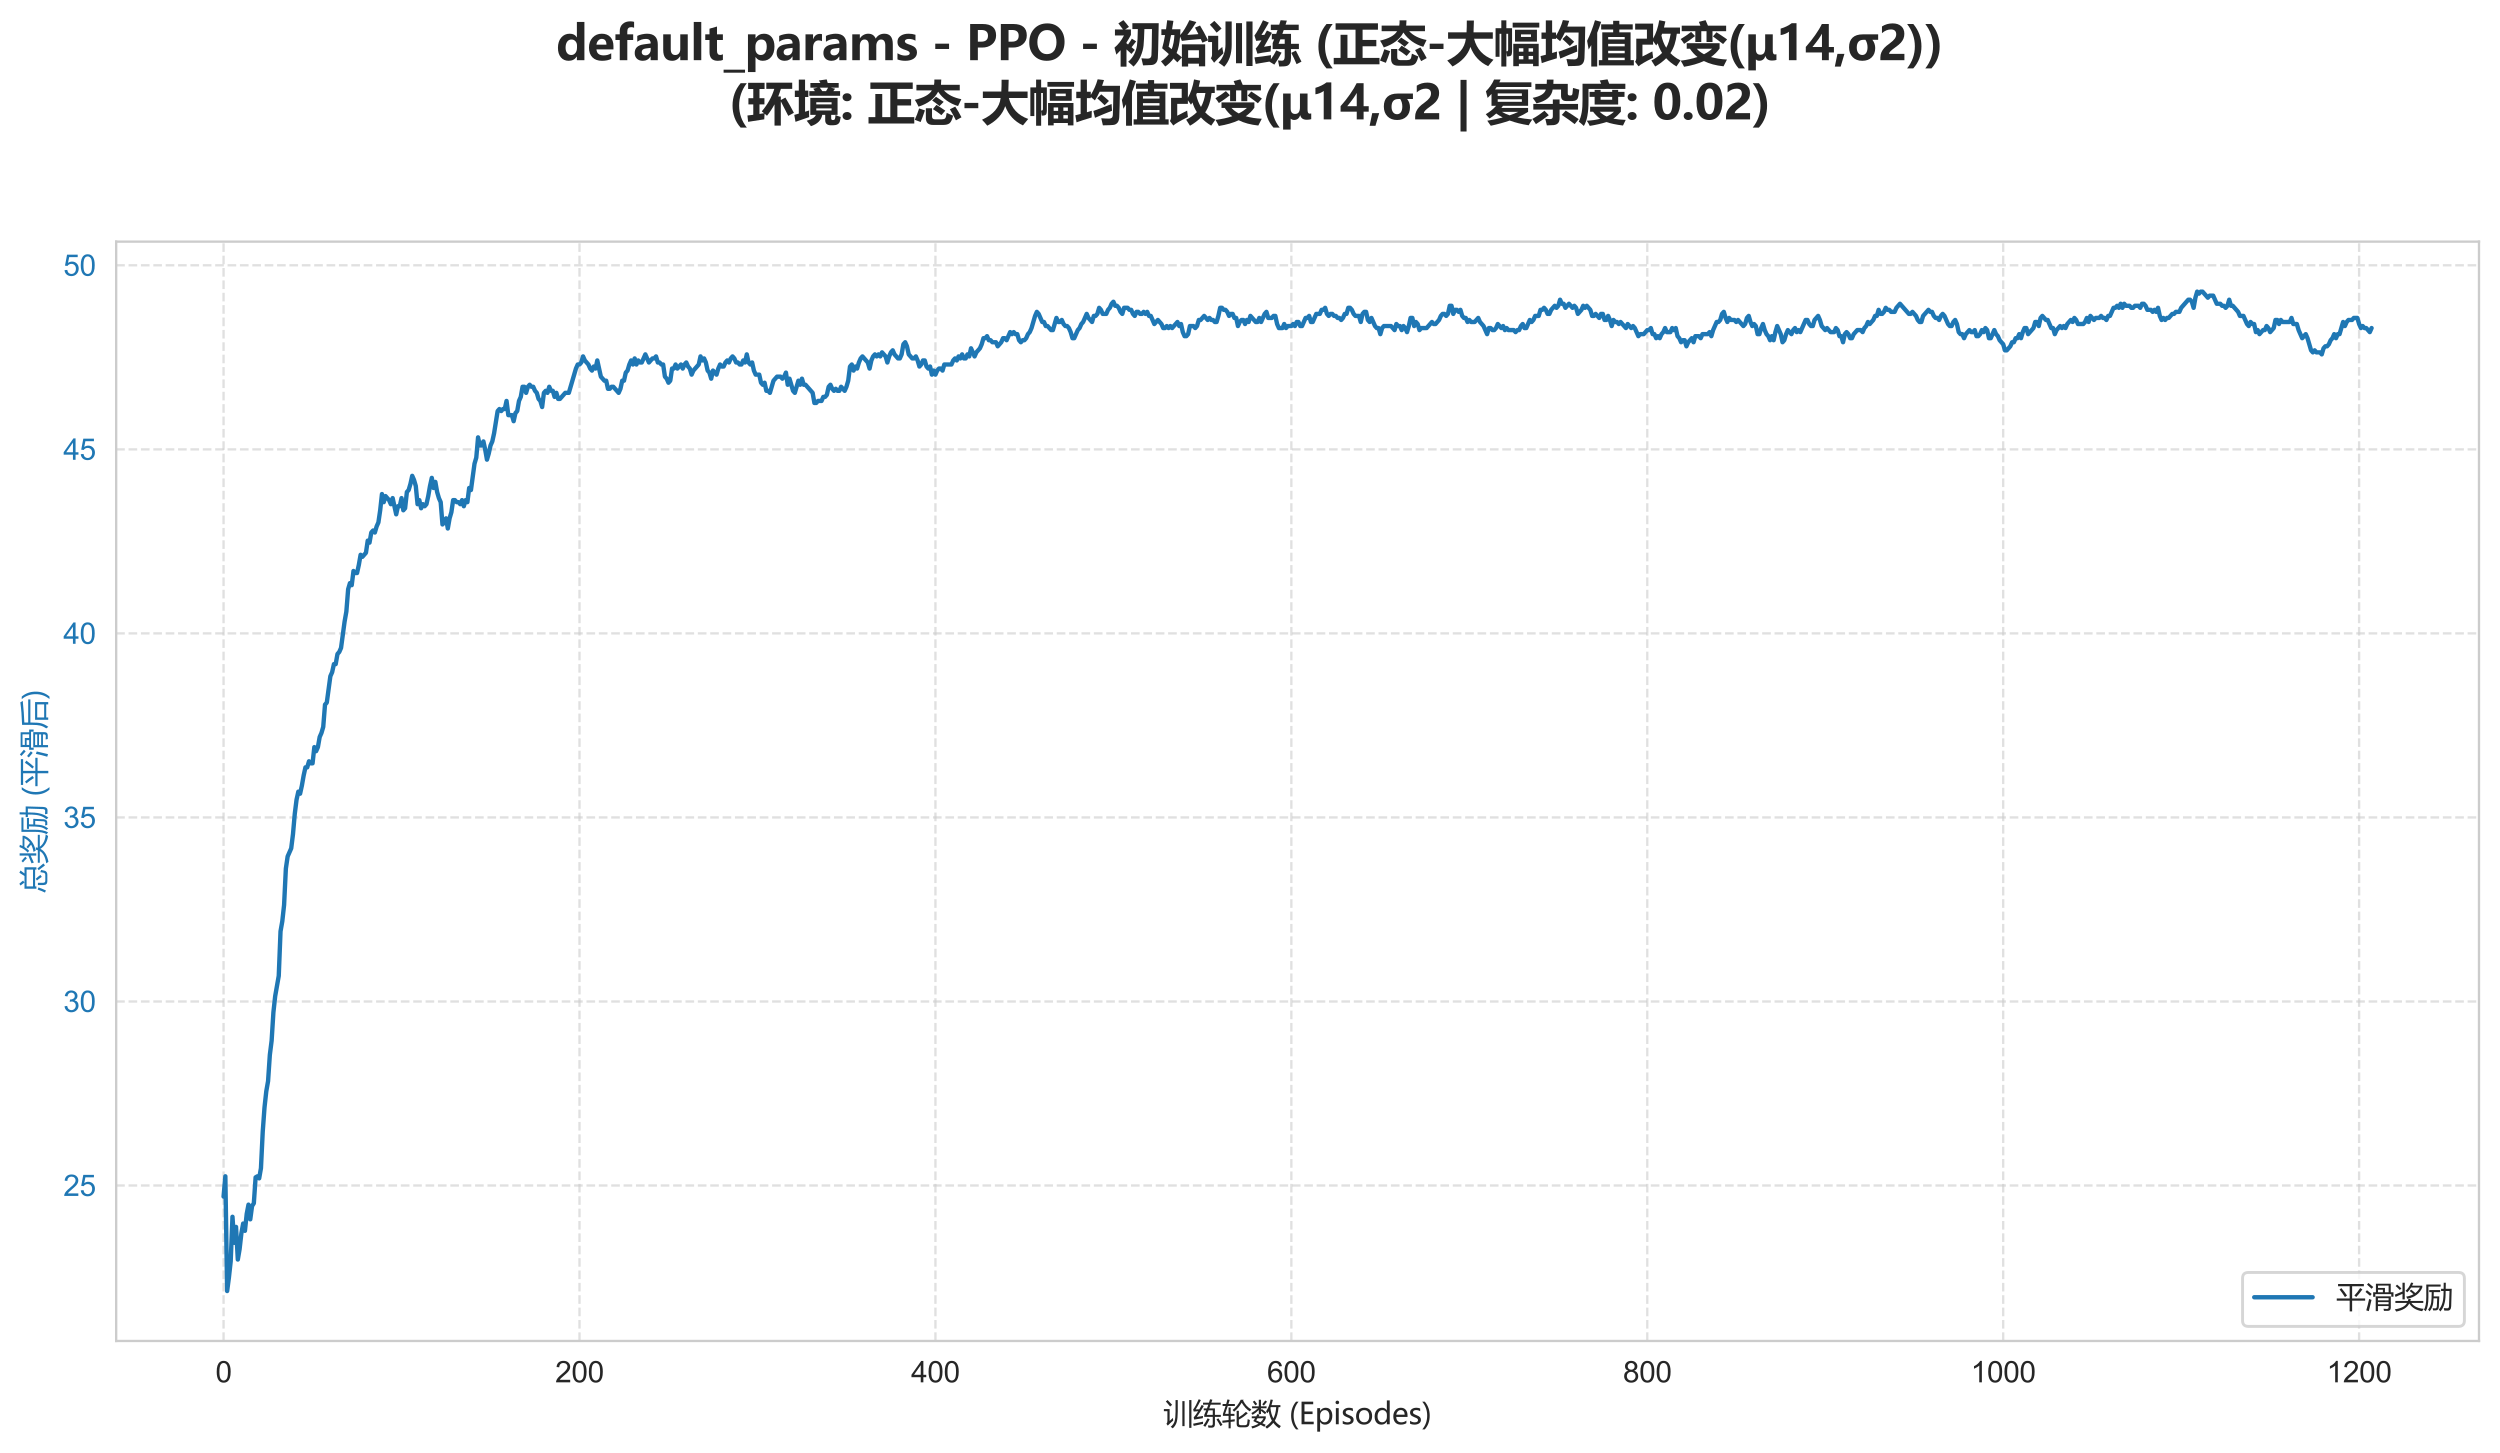 <?xml version="1.0" encoding="utf-8" standalone="no"?>
<!DOCTYPE svg PUBLIC "-//W3C//DTD SVG 1.1//EN"
  "http://www.w3.org/Graphics/SVG/1.1/DTD/svg11.dtd">
<svg xmlns:xlink="http://www.w3.org/1999/xlink" width="856.502pt" height="497.642pt" viewBox="0 0 856.502 497.642" xmlns="http://www.w3.org/2000/svg" version="1.1">
 <defs>
  <style type="text/css">*{stroke-linejoin: round; stroke-linecap: butt}</style>
 </defs>
 <g id="figure_1">
  <g id="patch_1">
   <path d="M 0 497.642 
L 856.502 497.642 
L 856.502 0 
L 0 0 
z
" style="fill: #ffffff"/>
  </g>
  <g id="axes_1">
   <g id="patch_2">
    <path d="M 39.802 459.426 
L 849.302 459.426 
L 849.302 82.791 
L 39.802 82.791 
z
" style="fill: #ffffff"/>
   </g>
   <g id="matplotlib.axis_1">
    <g id="xtick_1">
     <g id="line2d_1">
      <path d="M 76.597 459.426 
L 76.597 82.791 
" clip-path="url(#p2fe56fa3c0)" style="fill: none; stroke-dasharray: 2.96,1.28; stroke-dashoffset: 0; stroke: #cccccc; stroke-opacity: 0.6; stroke-width: 0.8"/>
     </g>
     <g id="text_1">
      <!-- 0 -->
      <g style="fill: #262626" transform="translate(73.817 473.584) scale(0.1 -0.1)">
       <defs>
        <path id="ArialMT-30" d="M 266 2259 
Q 266 3072 433 3567 
Q 600 4063 929 4331 
Q 1259 4600 1759 4600 
Q 2128 4600 2406 4451 
Q 2684 4303 2865 4023 
Q 3047 3744 3150 3342 
Q 3253 2941 3253 2259 
Q 3253 1453 3087 958 
Q 2922 463 2592 192 
Q 2263 -78 1759 -78 
Q 1097 -78 719 397 
Q 266 969 266 2259 
z
M 844 2259 
Q 844 1131 1108 757 
Q 1372 384 1759 384 
Q 2147 384 2411 759 
Q 2675 1134 2675 2259 
Q 2675 3391 2411 3762 
Q 2147 4134 1753 4134 
Q 1366 4134 1134 3806 
Q 844 3388 844 2259 
z
" transform="scale(0.016)"/>
       </defs>
       <use xlink:href="#ArialMT-30"/>
      </g>
     </g>
    </g>
    <g id="xtick_2">
     <g id="line2d_2">
      <path d="M 198.537 459.426 
L 198.537 82.791 
" clip-path="url(#p2fe56fa3c0)" style="fill: none; stroke-dasharray: 2.96,1.28; stroke-dashoffset: 0; stroke: #cccccc; stroke-opacity: 0.6; stroke-width: 0.8"/>
     </g>
     <g id="text_2">
      <!-- 200 -->
      <g style="fill: #262626" transform="translate(190.196 473.584) scale(0.1 -0.1)">
       <defs>
        <path id="ArialMT-32" d="M 3222 541 
L 3222 0 
L 194 0 
Q 188 203 259 391 
Q 375 700 629 1000 
Q 884 1300 1366 1694 
Q 2113 2306 2375 2664 
Q 2638 3022 2638 3341 
Q 2638 3675 2398 3904 
Q 2159 4134 1775 4134 
Q 1369 4134 1125 3890 
Q 881 3647 878 3216 
L 300 3275 
Q 359 3922 746 4261 
Q 1134 4600 1788 4600 
Q 2447 4600 2831 4234 
Q 3216 3869 3216 3328 
Q 3216 3053 3103 2787 
Q 2991 2522 2730 2228 
Q 2469 1934 1863 1422 
Q 1356 997 1212 845 
Q 1069 694 975 541 
L 3222 541 
z
" transform="scale(0.016)"/>
       </defs>
       <use xlink:href="#ArialMT-32"/>
       <use xlink:href="#ArialMT-30" transform="translate(55.615 0)"/>
       <use xlink:href="#ArialMT-30" transform="translate(111.23 0)"/>
      </g>
     </g>
    </g>
    <g id="xtick_3">
     <g id="line2d_3">
      <path d="M 320.477 459.426 
L 320.477 82.791 
" clip-path="url(#p2fe56fa3c0)" style="fill: none; stroke-dasharray: 2.96,1.28; stroke-dashoffset: 0; stroke: #cccccc; stroke-opacity: 0.6; stroke-width: 0.8"/>
     </g>
     <g id="text_3">
      <!-- 400 -->
      <g style="fill: #262626" transform="translate(312.136 473.584) scale(0.1 -0.1)">
       <defs>
        <path id="ArialMT-34" d="M 2069 0 
L 2069 1097 
L 81 1097 
L 81 1613 
L 2172 4581 
L 2631 4581 
L 2631 1613 
L 3250 1613 
L 3250 1097 
L 2631 1097 
L 2631 0 
L 2069 0 
z
M 2069 1613 
L 2069 3678 
L 634 1613 
L 2069 1613 
z
" transform="scale(0.016)"/>
       </defs>
       <use xlink:href="#ArialMT-34"/>
       <use xlink:href="#ArialMT-30" transform="translate(55.615 0)"/>
       <use xlink:href="#ArialMT-30" transform="translate(111.23 0)"/>
      </g>
     </g>
    </g>
    <g id="xtick_4">
     <g id="line2d_4">
      <path d="M 442.418 459.426 
L 442.418 82.791 
" clip-path="url(#p2fe56fa3c0)" style="fill: none; stroke-dasharray: 2.96,1.28; stroke-dashoffset: 0; stroke: #cccccc; stroke-opacity: 0.6; stroke-width: 0.8"/>
     </g>
     <g id="text_4">
      <!-- 600 -->
      <g style="fill: #262626" transform="translate(434.076 473.584) scale(0.1 -0.1)">
       <defs>
        <path id="ArialMT-36" d="M 3184 3459 
L 2625 3416 
Q 2550 3747 2413 3897 
Q 2184 4138 1850 4138 
Q 1581 4138 1378 3988 
Q 1113 3794 959 3422 
Q 806 3050 800 2363 
Q 1003 2672 1297 2822 
Q 1591 2972 1913 2972 
Q 2475 2972 2870 2558 
Q 3266 2144 3266 1488 
Q 3266 1056 3080 686 
Q 2894 316 2569 119 
Q 2244 -78 1831 -78 
Q 1128 -78 684 439 
Q 241 956 241 2144 
Q 241 3472 731 4075 
Q 1159 4600 1884 4600 
Q 2425 4600 2770 4297 
Q 3116 3994 3184 3459 
z
M 888 1484 
Q 888 1194 1011 928 
Q 1134 663 1356 523 
Q 1578 384 1822 384 
Q 2178 384 2434 671 
Q 2691 959 2691 1453 
Q 2691 1928 2437 2201 
Q 2184 2475 1800 2475 
Q 1419 2475 1153 2201 
Q 888 1928 888 1484 
z
" transform="scale(0.016)"/>
       </defs>
       <use xlink:href="#ArialMT-36"/>
       <use xlink:href="#ArialMT-30" transform="translate(55.615 0)"/>
       <use xlink:href="#ArialMT-30" transform="translate(111.23 0)"/>
      </g>
     </g>
    </g>
    <g id="xtick_5">
     <g id="line2d_5">
      <path d="M 564.358 459.426 
L 564.358 82.791 
" clip-path="url(#p2fe56fa3c0)" style="fill: none; stroke-dasharray: 2.96,1.28; stroke-dashoffset: 0; stroke: #cccccc; stroke-opacity: 0.6; stroke-width: 0.8"/>
     </g>
     <g id="text_5">
      <!-- 800 -->
      <g style="fill: #262626" transform="translate(556.016 473.584) scale(0.1 -0.1)">
       <defs>
        <path id="ArialMT-38" d="M 1131 2484 
Q 781 2613 612 2850 
Q 444 3088 444 3419 
Q 444 3919 803 4259 
Q 1163 4600 1759 4600 
Q 2359 4600 2725 4251 
Q 3091 3903 3091 3403 
Q 3091 3084 2923 2848 
Q 2756 2613 2416 2484 
Q 2838 2347 3058 2040 
Q 3278 1734 3278 1309 
Q 3278 722 2862 322 
Q 2447 -78 1769 -78 
Q 1091 -78 675 323 
Q 259 725 259 1325 
Q 259 1772 486 2073 
Q 713 2375 1131 2484 
z
M 1019 3438 
Q 1019 3113 1228 2906 
Q 1438 2700 1772 2700 
Q 2097 2700 2305 2904 
Q 2513 3109 2513 3406 
Q 2513 3716 2298 3927 
Q 2084 4138 1766 4138 
Q 1444 4138 1231 3931 
Q 1019 3725 1019 3438 
z
M 838 1322 
Q 838 1081 952 856 
Q 1066 631 1291 507 
Q 1516 384 1775 384 
Q 2178 384 2440 643 
Q 2703 903 2703 1303 
Q 2703 1709 2433 1975 
Q 2163 2241 1756 2241 
Q 1359 2241 1098 1978 
Q 838 1716 838 1322 
z
" transform="scale(0.016)"/>
       </defs>
       <use xlink:href="#ArialMT-38"/>
       <use xlink:href="#ArialMT-30" transform="translate(55.615 0)"/>
       <use xlink:href="#ArialMT-30" transform="translate(111.23 0)"/>
      </g>
     </g>
    </g>
    <g id="xtick_6">
     <g id="line2d_6">
      <path d="M 686.298 459.426 
L 686.298 82.791 
" clip-path="url(#p2fe56fa3c0)" style="fill: none; stroke-dasharray: 2.96,1.28; stroke-dashoffset: 0; stroke: #cccccc; stroke-opacity: 0.6; stroke-width: 0.8"/>
     </g>
     <g id="text_6">
      <!-- 1000 -->
      <g style="fill: #262626" transform="translate(675.176 473.584) scale(0.1 -0.1)">
       <defs>
        <path id="ArialMT-31" d="M 2384 0 
L 1822 0 
L 1822 3584 
Q 1619 3391 1289 3197 
Q 959 3003 697 2906 
L 697 3450 
Q 1169 3672 1522 3987 
Q 1875 4303 2022 4600 
L 2384 4600 
L 2384 0 
z
" transform="scale(0.016)"/>
       </defs>
       <use xlink:href="#ArialMT-31"/>
       <use xlink:href="#ArialMT-30" transform="translate(55.615 0)"/>
       <use xlink:href="#ArialMT-30" transform="translate(111.23 0)"/>
       <use xlink:href="#ArialMT-30" transform="translate(166.846 0)"/>
      </g>
     </g>
    </g>
    <g id="xtick_7">
     <g id="line2d_7">
      <path d="M 808.238 459.426 
L 808.238 82.791 
" clip-path="url(#p2fe56fa3c0)" style="fill: none; stroke-dasharray: 2.96,1.28; stroke-dashoffset: 0; stroke: #cccccc; stroke-opacity: 0.6; stroke-width: 0.8"/>
     </g>
     <g id="text_7">
      <!-- 1200 -->
      <g style="fill: #262626" transform="translate(797.116 473.584) scale(0.1 -0.1)">
       <use xlink:href="#ArialMT-31"/>
       <use xlink:href="#ArialMT-32" transform="translate(55.615 0)"/>
       <use xlink:href="#ArialMT-30" transform="translate(111.23 0)"/>
       <use xlink:href="#ArialMT-30" transform="translate(166.846 0)"/>
      </g>
     </g>
    </g>
    <g id="text_8">
     <!-- 训练轮数 (Episodes) -->
     <g style="fill: #262626" transform="translate(398.614 487.956) scale(0.1 -0.1)">
      <defs>
       <path id="MicrosoftYaHei-8bad" d="M 2581 5178 
L 3056 5178 
L 3056 2722 
Q 3056 1272 2831 466 
Q 2613 -297 1981 -872 
Q 1769 -678 1550 -534 
Q 2156 -66 2375 647 
Q 2581 1353 2581 2678 
L 2581 5178 
z
M 5506 5184 
L 5981 5184 
L 5981 -772 
L 5506 -772 
L 5506 5184 
z
M 4038 4953 
L 4513 4953 
L 4513 -403 
L 4038 -403 
L 4038 4953 
z
M 2025 1372 
Q 2025 1059 2069 784 
Q 1438 247 913 -284 
L 625 116 
Q 838 316 838 691 
L 838 2803 
L 81 2803 
L 81 3253 
L 1313 3253 
L 1313 709 
Q 1650 1009 2025 1372 
z
M 875 5191 
Q 1438 4628 1850 4166 
L 1413 3797 
Q 1031 4303 500 4872 
L 875 5191 
z
" transform="scale(0.016)"/>
       <path id="MicrosoftYaHei-7ec3" d="M 2363 3403 
L 3059 3403 
Q 3203 3781 3344 4197 
L 2213 4197 
L 2213 4622 
L 3488 4622 
Q 3603 4975 3719 5353 
L 4219 5253 
Q 4109 4931 4000 4622 
L 6000 4622 
L 6000 4197 
L 3847 4197 
Q 3700 3791 3553 3403 
L 4763 3403 
L 4763 2016 
L 6025 2016 
L 6025 1591 
L 4763 1591 
L 4763 3 
Q 4763 -734 4056 -734 
Q 3788 -734 3369 -728 
Q 3331 -516 3263 -241 
Q 3638 -284 3931 -284 
Q 4300 -284 4300 109 
L 4300 1591 
L 2475 1591 
L 2475 1997 
Q 2688 2450 2897 2978 
L 2363 2978 
L 2363 3403 
z
M 888 1566 
Q 1531 1659 2219 1778 
Q 2181 1547 2163 1297 
Q 1600 1216 319 1003 
L 219 1472 
Q 669 1969 1175 2794 
Q 666 2763 219 2722 
L 100 3147 
Q 700 3966 1294 5366 
L 1750 5178 
Q 1088 3878 644 3184 
Q 1078 3194 1419 3203 
Q 1669 3638 1931 4147 
L 2388 3916 
Q 1656 2659 888 1566 
z
M 3013 2016 
L 4300 2016 
L 4300 2978 
L 3394 2978 
Q 3203 2484 3013 2016 
z
M 94 122 
Q 1031 291 2219 559 
Q 2200 316 2206 78 
Q 1231 -103 219 -353 
L 94 122 
z
M 3194 1272 
L 3638 1066 
Q 3194 203 2700 -547 
Q 2500 -397 2275 -278 
Q 2813 459 3194 1272 
z
M 5094 1041 
L 5500 1278 
Q 5963 578 6381 -122 
L 5950 -391 
Q 5544 366 5094 1041 
z
" transform="scale(0.016)"/>
       <path id="MicrosoftYaHei-8f6e" d="M 688 2228 
L 1438 2228 
L 1438 3597 
L 1888 3597 
L 1888 2228 
L 2688 2228 
L 2688 1803 
L 1888 1803 
L 1888 959 
Q 2344 1016 2763 1078 
Q 2756 922 2744 616 
Q 2313 566 1888 516 
L 1888 -866 
L 1438 -866 
L 1438 466 
Q 781 384 138 303 
L 88 772 
Q 794 834 1438 909 
L 1438 1803 
L 225 1803 
L 225 2197 
Q 550 3116 800 3916 
L 156 3916 
L 156 4341 
L 925 4341 
Q 1081 4859 1194 5322 
L 1675 5216 
Q 1538 4766 1400 4341 
L 2781 4341 
L 2781 3916 
L 1263 3916 
Q 975 3028 688 2228 
z
M 3163 2891 
L 3638 2891 
L 3638 1509 
Q 4456 1984 5150 2653 
L 5544 2359 
Q 4588 1484 3638 997 
L 3638 191 
Q 3638 -197 4075 -197 
L 4925 -197 
Q 5363 -197 5425 178 
Q 5494 584 5525 1097 
Q 5575 1078 5994 916 
Q 5956 441 5881 28 
Q 5775 -653 5013 -653 
L 3925 -653 
Q 3163 -653 3163 72 
L 3163 2891 
z
M 4656 5259 
L 4544 5072 
Q 5244 3722 6313 3178 
Q 6113 2953 5975 2766 
Q 4975 3359 4250 4622 
Q 3531 3422 2625 2697 
Q 2475 2891 2288 3059 
Q 3406 3897 4044 5259 
L 4656 5259 
z
" transform="scale(0.016)"/>
       <path id="MicrosoftYaHei-6570" d="M 4175 5303 
L 4675 5228 
Q 4544 4622 4369 4097 
L 6281 4097 
L 6281 3672 
L 5888 3672 
Q 5731 1834 5088 753 
Q 5594 66 6375 -372 
Q 6175 -647 6038 -866 
Q 5275 -372 4769 309 
Q 4194 -403 3400 -928 
Q 3263 -747 3044 -534 
Q 3919 41 4463 772 
Q 3956 1647 3794 2791 
Q 3663 2559 3519 2359 
Q 3394 2541 3206 2759 
Q 3931 3803 4175 5303 
z
M 150 1697 
L 1100 1697 
Q 1238 1934 1369 2184 
L 1819 2041 
Q 1719 1866 1619 1697 
L 3150 1697 
L 3150 1291 
Q 2913 678 2431 216 
Q 2775 53 3131 -109 
L 2856 -541 
Q 2469 -322 2050 -103 
Q 1344 -609 269 -903 
Q 169 -703 56 -466 
Q 969 -259 1600 128 
Q 1063 403 475 691 
Q 675 978 863 1284 
L 150 1284 
L 150 1697 
z
M 219 3847 
L 1656 3847 
L 1656 5247 
L 2119 5247 
L 2119 3847 
L 3319 3847 
L 3319 3434 
L 2119 3434 
L 2119 3053 
L 2306 3266 
Q 2888 2841 3281 2516 
L 2981 2166 
Q 2638 2491 2119 2897 
L 2119 2184 
L 1656 2184 
L 1656 3059 
Q 1088 2466 331 2016 
Q 213 2197 63 2397 
Q 850 2822 1506 3434 
L 219 3434 
L 219 3847 
z
M 5388 3672 
L 4219 3672 
Q 4188 3591 4150 3516 
Q 4263 2191 4775 1247 
Q 5275 2159 5388 3672 
z
M 1088 834 
Q 1531 634 2000 416 
Q 2431 784 2675 1284 
L 1375 1284 
Q 1231 1053 1088 834 
z
M 3038 5091 
L 3425 4834 
Q 3081 4384 2738 4003 
Q 2594 4128 2400 4266 
Q 2725 4647 3038 5091 
z
M 381 4816 
L 738 5059 
Q 1019 4716 1319 4322 
L 931 4047 
Q 656 4453 381 4816 
z
" transform="scale(0.016)"/>
       <path id="MicrosoftYaHei-20" transform="scale(0.016)"/>
       <path id="MicrosoftYaHei-28" d="M 1531 -1100 
Q 478 100 478 1847 
Q 478 3594 1531 4841 
L 2072 4841 
Q 1016 3544 1016 1853 
Q 1016 166 2066 -1100 
L 1531 -1100 
z
" transform="scale(0.016)"/>
       <path id="MicrosoftYaHei-45" d="M 3228 0 
L 625 0 
L 625 4841 
L 3119 4841 
L 3119 4284 
L 1250 4284 
L 1250 2734 
L 2981 2734 
L 2981 2181 
L 1250 2181 
L 1250 553 
L 3228 553 
L 3228 0 
z
" transform="scale(0.016)"/>
       <path id="MicrosoftYaHei-70" d="M 1159 488 
L 1159 -1591 
L 547 -1591 
L 547 3456 
L 1159 3456 
L 1159 2859 
L 1172 2859 
Q 1578 3538 2359 3538 
Q 3022 3538 3398 3073 
Q 3775 2609 3775 1828 
Q 3775 966 3348 442 
Q 2922 -81 2200 -81 
Q 1534 -81 1172 488 
L 1159 488 
z
M 1156 1425 
Q 1156 1003 1428 714 
Q 1700 425 2109 425 
Q 2597 425 2872 800 
Q 3147 1175 3147 1838 
Q 3147 2397 2890 2714 
Q 2634 3031 2191 3031 
Q 1738 3031 1447 2709 
Q 1156 2388 1156 1884 
L 1156 1425 
z
" transform="scale(0.016)"/>
       <path id="MicrosoftYaHei-69" d="M 472 4675 
Q 472 4838 583 4948 
Q 694 5059 856 5059 
Q 1022 5059 1136 4950 
Q 1250 4841 1250 4675 
Q 1250 4513 1136 4405 
Q 1022 4297 856 4297 
Q 691 4297 581 4405 
Q 472 4513 472 4675 
z
M 544 0 
L 544 3456 
L 1156 3456 
L 1156 0 
L 544 0 
z
" transform="scale(0.016)"/>
       <path id="MicrosoftYaHei-73" d="M 353 747 
Q 816 413 1350 413 
Q 2066 413 2066 881 
Q 2066 1081 1909 1211 
Q 1753 1341 1275 1519 
Q 700 1750 528 1976 
Q 356 2203 356 2525 
Q 356 2984 745 3261 
Q 1134 3538 1703 3538 
Q 2144 3538 2522 3384 
L 2522 2794 
Q 2134 3044 1644 3044 
Q 1350 3044 1165 2916 
Q 981 2788 981 2578 
Q 981 2372 1114 2256 
Q 1247 2141 1703 1959 
Q 2281 1744 2484 1512 
Q 2688 1281 2688 941 
Q 2688 466 2298 192 
Q 1909 -81 1291 -81 
Q 753 -81 353 122 
L 353 747 
z
" transform="scale(0.016)"/>
       <path id="MicrosoftYaHei-6f" d="M 316 1691 
Q 316 2547 794 3042 
Q 1272 3538 2091 3538 
Q 2869 3538 3311 3061 
Q 3753 2584 3753 1744 
Q 3753 925 3281 422 
Q 2809 -81 2016 -81 
Q 1241 -81 778 406 
Q 316 894 316 1691 
z
M 941 1709 
Q 941 1113 1242 769 
Q 1544 425 2053 425 
Q 2578 425 2853 761 
Q 3128 1097 3128 1725 
Q 3128 2356 2853 2693 
Q 2578 3031 2053 3031 
Q 1538 3031 1239 2678 
Q 941 2325 941 1709 
z
" transform="scale(0.016)"/>
       <path id="MicrosoftYaHei-64" d="M 3547 0 
L 2934 0 
L 2934 575 
L 2922 575 
Q 2544 -81 1747 -81 
Q 1091 -81 703 386 
Q 316 853 316 1647 
Q 316 2503 753 3020 
Q 1191 3538 1897 3538 
Q 2603 3538 2922 2988 
L 2934 2988 
L 2934 5116 
L 3547 5116 
L 3547 0 
z
M 2938 2056 
Q 2938 2472 2664 2751 
Q 2391 3031 1991 3031 
Q 1503 3031 1222 2667 
Q 941 2303 941 1675 
Q 941 1097 1211 761 
Q 1481 425 1931 425 
Q 2375 425 2656 754 
Q 2938 1084 2938 1575 
L 2938 2056 
z
" transform="scale(0.016)"/>
       <path id="MicrosoftYaHei-65" d="M 3363 1572 
L 944 1572 
Q 959 1019 1246 717 
Q 1534 416 2050 416 
Q 2631 416 3116 788 
L 3116 241 
Q 2659 -81 1906 -81 
Q 1156 -81 736 394 
Q 316 869 316 1713 
Q 316 2506 777 3022 
Q 1238 3538 1922 3538 
Q 2600 3538 2981 3102 
Q 3363 2666 3363 1881 
L 3363 1572 
z
M 2750 2063 
Q 2747 2531 2528 2787 
Q 2309 3044 1913 3044 
Q 1547 3044 1280 2772 
Q 1013 2500 944 2063 
L 2750 2063 
z
" transform="scale(0.016)"/>
       <path id="MicrosoftYaHei-29" d="M 78 -1100 
Q 1131 163 1131 1853 
Q 1131 3547 72 4841 
L 616 4841 
Q 1672 3603 1672 1847 
Q 1672 91 616 -1100 
L 78 -1100 
z
" transform="scale(0.016)"/>
      </defs>
      <use xlink:href="#MicrosoftYaHei-8bad"/>
      <use xlink:href="#MicrosoftYaHei-7ec3" transform="translate(100 0)"/>
      <use xlink:href="#MicrosoftYaHei-8f6e" transform="translate(200 0)"/>
      <use xlink:href="#MicrosoftYaHei-6570" transform="translate(300 0)"/>
      <use xlink:href="#MicrosoftYaHei-20" transform="translate(400 0)"/>
      <use xlink:href="#MicrosoftYaHei-28" transform="translate(429.59 0)"/>
      <use xlink:href="#MicrosoftYaHei-45" transform="translate(462.988 0)"/>
      <use xlink:href="#MicrosoftYaHei-70" transform="translate(517.969 0)"/>
      <use xlink:href="#MicrosoftYaHei-69" transform="translate(581.836 0)"/>
      <use xlink:href="#MicrosoftYaHei-73" transform="translate(608.447 0)"/>
      <use xlink:href="#MicrosoftYaHei-6f" transform="translate(654.736 0)"/>
      <use xlink:href="#MicrosoftYaHei-64" transform="translate(718.311 0)"/>
      <use xlink:href="#MicrosoftYaHei-65" transform="translate(782.275 0)"/>
      <use xlink:href="#MicrosoftYaHei-73" transform="translate(839.014 0)"/>
      <use xlink:href="#MicrosoftYaHei-29" transform="translate(885.303 0)"/>
     </g>
    </g>
   </g>
   <g id="matplotlib.axis_2">
    <g id="ytick_1">
     <g id="line2d_8">
      <path d="M 39.802 406.156 
L 849.302 406.156 
" clip-path="url(#p2fe56fa3c0)" style="fill: none; stroke-dasharray: 2.96,1.28; stroke-dashoffset: 0; stroke: #cccccc; stroke-opacity: 0.6; stroke-width: 0.8"/>
     </g>
     <g id="text_9">
      <!-- 25 -->
      <g style="fill: #1f77b4" transform="translate(21.68 409.735) scale(0.1 -0.1)">
       <defs>
        <path id="ArialMT-35" d="M 266 1200 
L 856 1250 
Q 922 819 1161 601 
Q 1400 384 1738 384 
Q 2144 384 2425 690 
Q 2706 997 2706 1503 
Q 2706 1984 2436 2262 
Q 2166 2541 1728 2541 
Q 1456 2541 1237 2417 
Q 1019 2294 894 2097 
L 366 2166 
L 809 4519 
L 3088 4519 
L 3088 3981 
L 1259 3981 
L 1013 2750 
Q 1425 3038 1878 3038 
Q 2478 3038 2890 2622 
Q 3303 2206 3303 1553 
Q 3303 931 2941 478 
Q 2500 -78 1738 -78 
Q 1113 -78 717 272 
Q 322 622 266 1200 
z
" transform="scale(0.016)"/>
       </defs>
       <use xlink:href="#ArialMT-32"/>
       <use xlink:href="#ArialMT-35" transform="translate(55.615 0)"/>
      </g>
     </g>
    </g>
    <g id="ytick_2">
     <g id="line2d_9">
      <path d="M 39.802 343.104 
L 849.302 343.104 
" clip-path="url(#p2fe56fa3c0)" style="fill: none; stroke-dasharray: 2.96,1.28; stroke-dashoffset: 0; stroke: #cccccc; stroke-opacity: 0.6; stroke-width: 0.8"/>
     </g>
     <g id="text_10">
      <!-- 30 -->
      <g style="fill: #1f77b4" transform="translate(21.68 346.683) scale(0.1 -0.1)">
       <defs>
        <path id="ArialMT-33" d="M 269 1209 
L 831 1284 
Q 928 806 1161 595 
Q 1394 384 1728 384 
Q 2125 384 2398 659 
Q 2672 934 2672 1341 
Q 2672 1728 2419 1979 
Q 2166 2231 1775 2231 
Q 1616 2231 1378 2169 
L 1441 2663 
Q 1497 2656 1531 2656 
Q 1891 2656 2178 2843 
Q 2466 3031 2466 3422 
Q 2466 3731 2256 3934 
Q 2047 4138 1716 4138 
Q 1388 4138 1169 3931 
Q 950 3725 888 3313 
L 325 3413 
Q 428 3978 793 4289 
Q 1159 4600 1703 4600 
Q 2078 4600 2393 4439 
Q 2709 4278 2876 4000 
Q 3044 3722 3044 3409 
Q 3044 3113 2884 2869 
Q 2725 2625 2413 2481 
Q 2819 2388 3044 2092 
Q 3269 1797 3269 1353 
Q 3269 753 2831 336 
Q 2394 -81 1725 -81 
Q 1122 -81 723 278 
Q 325 638 269 1209 
z
" transform="scale(0.016)"/>
       </defs>
       <use xlink:href="#ArialMT-33"/>
       <use xlink:href="#ArialMT-30" transform="translate(55.615 0)"/>
      </g>
     </g>
    </g>
    <g id="ytick_3">
     <g id="line2d_10">
      <path d="M 39.802 280.051 
L 849.302 280.051 
" clip-path="url(#p2fe56fa3c0)" style="fill: none; stroke-dasharray: 2.96,1.28; stroke-dashoffset: 0; stroke: #cccccc; stroke-opacity: 0.6; stroke-width: 0.8"/>
     </g>
     <g id="text_11">
      <!-- 35 -->
      <g style="fill: #1f77b4" transform="translate(21.68 283.63) scale(0.1 -0.1)">
       <use xlink:href="#ArialMT-33"/>
       <use xlink:href="#ArialMT-35" transform="translate(55.615 0)"/>
      </g>
     </g>
    </g>
    <g id="ytick_4">
     <g id="line2d_11">
      <path d="M 39.802 216.999 
L 849.302 216.999 
" clip-path="url(#p2fe56fa3c0)" style="fill: none; stroke-dasharray: 2.96,1.28; stroke-dashoffset: 0; stroke: #cccccc; stroke-opacity: 0.6; stroke-width: 0.8"/>
     </g>
     <g id="text_12">
      <!-- 40 -->
      <g style="fill: #1f77b4" transform="translate(21.68 220.578) scale(0.1 -0.1)">
       <use xlink:href="#ArialMT-34"/>
       <use xlink:href="#ArialMT-30" transform="translate(55.615 0)"/>
      </g>
     </g>
    </g>
    <g id="ytick_5">
     <g id="line2d_12">
      <path d="M 39.802 153.946 
L 849.302 153.946 
" clip-path="url(#p2fe56fa3c0)" style="fill: none; stroke-dasharray: 2.96,1.28; stroke-dashoffset: 0; stroke: #cccccc; stroke-opacity: 0.6; stroke-width: 0.8"/>
     </g>
     <g id="text_13">
      <!-- 45 -->
      <g style="fill: #1f77b4" transform="translate(21.68 157.525) scale(0.1 -0.1)">
       <use xlink:href="#ArialMT-34"/>
       <use xlink:href="#ArialMT-35" transform="translate(55.615 0)"/>
      </g>
     </g>
    </g>
    <g id="ytick_6">
     <g id="line2d_13">
      <path d="M 39.802 90.894 
L 849.302 90.894 
" clip-path="url(#p2fe56fa3c0)" style="fill: none; stroke-dasharray: 2.96,1.28; stroke-dashoffset: 0; stroke: #cccccc; stroke-opacity: 0.6; stroke-width: 0.8"/>
     </g>
     <g id="text_14">
      <!-- 50 -->
      <g style="fill: #1f77b4" transform="translate(21.68 94.473) scale(0.1 -0.1)">
       <use xlink:href="#ArialMT-35"/>
       <use xlink:href="#ArialMT-30" transform="translate(55.615 0)"/>
      </g>
     </g>
    </g>
    <g id="text_15">
     <!-- 总奖励 (平滑后) -->
     <g style="fill: #1f77b4" transform="translate(15.194 305.929) rotate(-90) scale(0.1 -0.1)">
      <defs>
       <path id="MicrosoftYaHei-603b" d="M 900 4253 
L 3631 4253 
Q 4022 4822 4331 5353 
L 4813 5103 
Q 4500 4675 4175 4253 
L 5500 4253 
L 5500 1703 
L 5000 1703 
L 5000 1978 
L 1400 1978 
L 1400 1703 
L 900 1703 
L 900 4253 
z
M 5000 3803 
L 1400 3803 
L 1400 2428 
L 5000 2428 
L 5000 3803 
z
M 1694 1378 
L 2181 1378 
L 2181 284 
Q 2181 -203 2619 -203 
L 3875 -203 
Q 4244 -203 4338 172 
Q 4394 366 4450 872 
Q 4631 791 4931 684 
Q 4850 209 4750 -97 
Q 4556 -641 3900 -641 
L 2519 -641 
Q 1694 -641 1694 197 
L 1694 1378 
z
M 719 1422 
L 1188 1272 
Q 931 491 538 -334 
Q 338 -247 81 -134 
Q 444 597 719 1422 
z
M 4881 1203 
L 5238 1478 
Q 5813 841 6319 197 
L 5900 -134 
Q 5456 491 4881 1203 
z
M 2663 1591 
L 3044 1841 
Q 3488 1372 3863 841 
L 3444 547 
Q 3069 1109 2663 1591 
z
M 1594 5109 
L 1975 5353 
Q 2350 4959 2650 4541 
L 2225 4266 
Q 1956 4653 1594 5109 
z
" transform="scale(0.016)"/>
       <path id="MicrosoftYaHei-5956" d="M 6306 -284 
Q 6119 -528 5944 -803 
Q 4031 -491 3197 859 
Q 2550 -472 406 -878 
Q 281 -666 100 -403 
Q 2175 -84 2709 972 
L 225 972 
L 225 1403 
L 2900 1403 
Q 2969 1600 3019 1822 
L 3531 1822 
Q 3484 1603 3422 1403 
L 6200 1403 
L 6200 972 
L 3647 972 
Q 4472 -169 6306 -284 
z
M 2388 3553 
Q 3181 4228 3588 5334 
L 4056 5241 
Q 3941 4938 3803 4666 
L 5988 4666 
L 5988 4278 
Q 5181 2359 2788 1853 
Q 2706 2072 2531 2316 
Q 3434 2463 4094 2831 
Q 3688 3222 3288 3516 
L 3588 3822 
Q 4056 3481 4491 3084 
Q 5116 3550 5463 4266 
L 3588 4266 
Q 3228 3666 2763 3234 
Q 2588 3428 2388 3553 
z
M 1744 5291 
L 2231 5291 
L 2231 1728 
L 1744 1728 
L 1744 2925 
Q 1231 2694 256 2253 
L 94 2747 
Q 991 3088 1744 3425 
L 1744 5291 
z
M 281 4584 
L 588 4891 
Q 1088 4503 1513 4072 
L 1169 3741 
Q 700 4253 281 4584 
z
" transform="scale(0.016)"/>
       <path id="MicrosoftYaHei-52b1" d="M 3756 3997 
L 4303 3997 
Q 4316 4669 4319 5297 
L 4775 5297 
Q 4763 4559 4750 3997 
L 6031 3997 
Q 5963 1203 5925 278 
Q 5888 -678 5169 -678 
Q 4969 -678 4444 -666 
Q 4406 -378 4350 -134 
Q 4856 -178 5081 -178 
Q 5425 -178 5456 272 
Q 5513 1266 5563 3528 
L 4741 3528 
Q 4731 3028 4725 2716 
Q 4688 334 3600 -859 
Q 3469 -666 3281 -447 
Q 4238 634 4275 2634 
Q 4288 3091 4297 3528 
L 3756 3528 
L 3756 3997 
z
M 1225 3728 
L 3563 3728 
L 3563 3291 
L 2194 3291 
Q 2184 2784 2172 2372 
L 3375 2372 
Q 3319 766 3275 91 
Q 3206 -628 2581 -628 
Q 2406 -628 2050 -622 
Q 2013 -416 1956 -159 
Q 2306 -197 2475 -197 
Q 2819 -203 2850 216 
Q 2894 797 2931 1959 
L 2153 1959 
Q 2125 1378 2081 1034 
Q 1969 -3 1300 -828 
Q 1175 -659 981 -453 
Q 1531 209 1644 1097 
Q 1728 1641 1756 3291 
L 1225 3291 
L 1225 3728 
z
M 1044 4472 
L 1044 2166 
Q 1044 147 475 -809 
Q 306 -647 94 -478 
Q 588 341 588 2184 
L 588 4909 
L 3663 4909 
L 3663 4472 
L 1044 4472 
z
" transform="scale(0.016)"/>
       <path id="MicrosoftYaHei-5e73" d="M 169 1934 
L 2938 1934 
L 2938 4547 
L 450 4547 
L 450 5028 
L 5975 5028 
L 5975 4547 
L 3463 4547 
L 3463 1934 
L 6250 1934 
L 6250 1453 
L 3463 1453 
L 3463 -847 
L 2938 -847 
L 2938 1453 
L 169 1453 
L 169 1934 
z
M 3950 2559 
Q 4638 3284 5188 4159 
L 5656 3859 
Q 4950 2891 4338 2234 
L 3950 2559 
z
M 769 3859 
L 1163 4134 
Q 1863 3316 2369 2553 
L 1925 2222 
Q 1444 3003 769 3859 
z
" transform="scale(0.016)"/>
       <path id="MicrosoftYaHei-6ed1" d="M 2738 -791 
L 2263 -791 
L 2263 2378 
L 5494 2378 
L 5494 -22 
Q 5494 -728 4813 -734 
Q 4456 -741 4025 -734 
Q 3994 -534 3931 -272 
Q 4294 -316 4619 -316 
Q 5019 -316 5019 9 
L 5019 303 
L 2738 303 
L 2738 -791 
z
M 1713 3253 
L 2306 3253 
L 2306 5078 
L 5475 5078 
L 5475 3253 
L 6063 3253 
L 6063 2297 
L 5594 2297 
L 5594 2853 
L 2181 2853 
L 2181 2284 
L 1713 2284 
L 1713 3253 
z
M 5025 4678 
L 2756 4678 
L 2756 4178 
L 4238 4178 
L 4238 3253 
L 5025 3253 
L 5025 4678 
z
M 850 1816 
Q 1106 1716 1363 1628 
Q 1100 541 788 -784 
L 238 -622 
Q 588 541 850 1816 
z
M 2738 691 
L 5019 691 
L 5019 1141 
L 2738 1141 
L 2738 691 
z
M 5019 1978 
L 2738 1978 
L 2738 1528 
L 5019 1528 
L 5019 1978 
z
M 719 5241 
Q 1256 4822 1738 4378 
L 1381 4003 
Q 931 4453 394 4909 
L 719 5241 
z
M 388 3697 
Q 988 3247 1400 2891 
L 1056 2497 
Q 581 2941 81 3328 
L 388 3697 
z
M 3794 3791 
L 2756 3791 
L 2756 3253 
L 3794 3253 
L 3794 3791 
z
" transform="scale(0.016)"/>
       <path id="MicrosoftYaHei-540e" d="M 1888 1984 
L 5688 1984 
L 5688 -828 
L 5188 -828 
L 5188 -403 
L 2388 -403 
L 2388 -828 
L 1888 -828 
L 1888 1984 
z
M 1313 2991 
Q 1313 1272 1138 672 
Q 963 -16 394 -847 
Q 250 -634 50 -409 
Q 494 222 650 859 
Q 806 1472 806 2659 
L 806 4766 
Q 3544 4853 5631 5141 
L 5931 4622 
Q 3344 4359 1313 4284 
L 1313 3459 
L 6263 3459 
L 6263 2991 
L 1313 2991 
z
M 5188 1528 
L 2388 1528 
L 2388 41 
L 5188 41 
L 5188 1528 
z
" transform="scale(0.016)"/>
      </defs>
      <use xlink:href="#MicrosoftYaHei-603b"/>
      <use xlink:href="#MicrosoftYaHei-5956" transform="translate(100 0)"/>
      <use xlink:href="#MicrosoftYaHei-52b1" transform="translate(200 0)"/>
      <use xlink:href="#MicrosoftYaHei-20" transform="translate(300 0)"/>
      <use xlink:href="#MicrosoftYaHei-28" transform="translate(329.59 0)"/>
      <use xlink:href="#MicrosoftYaHei-5e73" transform="translate(362.988 0)"/>
      <use xlink:href="#MicrosoftYaHei-6ed1" transform="translate(462.988 0)"/>
      <use xlink:href="#MicrosoftYaHei-540e" transform="translate(562.988 0)"/>
      <use xlink:href="#MicrosoftYaHei-29" transform="translate(662.988 0)"/>
     </g>
    </g>
   </g>
   <g id="line2d_14">
    <path d="M 76.597 409.94 
L 77.207 403.004 
L 77.816 442.306 
L 78.426 437.683 
L 79.036 432.134 
L 79.646 416.875 
L 80.255 425.793 
L 80.865 420.343 
L 81.475 431.517 
L 82.084 427.973 
L 82.694 422.55 
L 83.304 419.187 
L 83.913 421.677 
L 84.523 415.884 
L 85.133 412.714 
L 85.743 417.742 
L 86.352 413.203 
L 86.962 412.251 
L 87.572 403.369 
L 88.181 403.004 
L 88.791 403.697 
L 89.401 400.229 
L 90.01 387.745 
L 90.62 379.422 
L 91.23 373.873 
L 91.84 370.406 
L 92.449 361.389 
L 93.059 356.534 
L 93.669 346.824 
L 94.278 341.275 
L 95.498 334.34 
L 96.107 319.081 
L 96.717 315.613 
L 97.327 310.064 
L 97.937 297.58 
L 98.546 293.419 
L 99.766 290.644 
L 100.375 285.789 
L 100.985 278.853 
L 101.595 273.998 
L 102.204 271.224 
L 102.814 271.918 
L 103.424 269.143 
L 104.034 265.675 
L 104.643 262.901 
L 105.253 262.901 
L 105.863 260.82 
L 106.472 261.514 
L 107.082 261.514 
L 107.692 255.965 
L 108.301 257.352 
L 108.911 255.965 
L 109.521 252.497 
L 110.131 251.11 
L 110.74 249.03 
L 111.35 241.4 
L 111.96 240.707 
L 113.179 231.69 
L 113.789 230.303 
L 114.398 227.529 
L 115.008 227.529 
L 115.618 224.061 
L 116.228 223.367 
L 116.837 221.98 
L 118.057 212.964 
L 118.666 209.496 
L 119.276 201.866 
L 119.886 199.786 
L 120.495 200.479 
L 121.105 195.624 
L 121.715 196.318 
L 122.325 196.318 
L 122.934 193.543 
L 123.544 190.075 
L 124.154 190.769 
L 125.373 189.382 
L 125.983 185.22 
L 126.592 185.914 
L 127.202 182.446 
L 127.812 181.753 
L 128.422 182.446 
L 129.031 180.365 
L 129.641 178.978 
L 130.251 174.817 
L 130.86 169.268 
L 131.47 172.042 
L 132.08 169.962 
L 133.299 171.349 
L 133.909 172.736 
L 134.519 170.655 
L 135.738 176.204 
L 136.348 173.43 
L 136.957 173.43 
L 137.567 170.655 
L 138.177 174.817 
L 138.787 174.123 
L 139.396 168.575 
L 140.006 167.881 
L 140.616 165.8 
L 141.225 163.026 
L 141.835 164.413 
L 142.445 166.494 
L 143.054 172.736 
L 143.664 171.349 
L 144.274 174.123 
L 144.884 172.736 
L 145.493 173.43 
L 146.103 172.736 
L 146.713 169.962 
L 147.322 166.494 
L 147.932 163.72 
L 148.542 167.187 
L 149.151 165.107 
L 149.761 168.575 
L 150.371 170.655 
L 150.981 172.042 
L 151.59 179.672 
L 152.2 178.978 
L 152.81 177.591 
L 153.419 181.059 
L 154.029 177.591 
L 154.639 175.51 
L 155.248 171.349 
L 155.858 171.349 
L 156.468 172.042 
L 157.078 172.042 
L 157.687 172.736 
L 158.297 171.349 
L 158.907 173.43 
L 159.516 171.349 
L 160.126 172.042 
L 160.736 167.187 
L 161.345 167.881 
L 162.565 158.865 
L 163.175 156.784 
L 163.784 149.848 
L 164.394 152.622 
L 165.004 152.622 
L 165.613 151.235 
L 166.223 154.009 
L 166.833 157.477 
L 167.442 155.397 
L 168.052 152.622 
L 168.662 151.235 
L 169.272 148.461 
L 170.491 140.831 
L 171.101 140.138 
L 171.71 140.831 
L 172.32 140.138 
L 172.93 140.138 
L 173.539 137.364 
L 174.149 142.219 
L 175.369 142.219 
L 175.978 144.299 
L 176.588 141.525 
L 177.198 140.831 
L 177.807 137.364 
L 178.417 135.976 
L 179.027 132.509 
L 179.636 132.509 
L 180.246 134.589 
L 180.856 132.509 
L 181.466 131.815 
L 182.075 132.509 
L 182.685 132.509 
L 183.295 133.896 
L 183.904 134.589 
L 184.514 136.67 
L 185.124 137.364 
L 185.733 139.444 
L 186.343 134.589 
L 186.953 133.896 
L 187.563 134.589 
L 188.172 132.509 
L 188.782 133.896 
L 189.392 133.896 
L 190.001 135.976 
L 190.611 134.589 
L 191.221 136.67 
L 191.831 136.67 
L 193.66 134.589 
L 194.879 134.589 
L 197.318 126.266 
L 197.928 124.879 
L 198.537 124.879 
L 199.147 124.186 
L 199.757 122.105 
L 200.366 123.492 
L 201.586 124.879 
L 202.195 126.266 
L 202.805 126.96 
L 203.415 125.573 
L 204.025 126.266 
L 204.634 123.492 
L 205.854 129.041 
L 207.073 130.428 
L 207.683 130.428 
L 208.292 133.202 
L 208.902 133.202 
L 209.512 132.509 
L 210.122 132.509 
L 211.951 134.589 
L 212.56 133.202 
L 213.17 130.428 
L 213.78 130.428 
L 214.389 127.654 
L 214.999 126.96 
L 215.609 124.879 
L 216.219 123.492 
L 216.828 124.879 
L 217.438 122.798 
L 218.048 124.879 
L 218.657 123.492 
L 219.267 124.186 
L 219.877 124.186 
L 221.096 121.411 
L 222.316 124.186 
L 223.535 122.798 
L 224.145 122.798 
L 224.754 122.105 
L 225.364 124.186 
L 225.974 124.186 
L 226.583 124.879 
L 227.193 124.879 
L 227.803 129.041 
L 228.413 129.734 
L 229.022 131.121 
L 229.632 130.428 
L 230.242 126.266 
L 230.851 126.266 
L 231.461 124.879 
L 232.071 126.266 
L 233.29 124.879 
L 233.9 126.266 
L 234.51 124.879 
L 235.119 124.186 
L 235.729 125.573 
L 236.339 126.266 
L 236.948 128.347 
L 237.558 126.96 
L 239.387 124.879 
L 239.997 122.105 
L 240.607 123.492 
L 241.216 122.798 
L 241.826 124.186 
L 242.436 126.96 
L 243.045 127.654 
L 243.655 129.734 
L 244.265 126.96 
L 245.484 128.347 
L 246.094 126.266 
L 246.704 124.879 
L 247.313 125.573 
L 247.923 125.573 
L 248.533 124.186 
L 249.142 123.492 
L 249.752 124.186 
L 250.362 122.798 
L 250.971 122.105 
L 251.581 122.798 
L 252.191 124.186 
L 252.801 124.186 
L 253.41 124.879 
L 254.02 124.879 
L 254.63 123.492 
L 255.239 124.186 
L 255.849 121.411 
L 256.459 124.186 
L 257.069 124.879 
L 257.678 124.186 
L 258.288 126.96 
L 258.898 128.347 
L 260.117 128.347 
L 260.727 131.121 
L 261.336 131.815 
L 261.946 131.121 
L 262.556 133.896 
L 263.166 133.896 
L 263.775 134.589 
L 264.995 130.428 
L 266.214 129.041 
L 267.433 129.041 
L 268.043 129.734 
L 268.653 129.041 
L 269.263 127.654 
L 269.872 131.815 
L 270.482 129.734 
L 271.701 133.896 
L 272.311 134.589 
L 273.53 130.428 
L 274.14 131.815 
L 274.75 129.734 
L 275.36 131.815 
L 275.969 131.815 
L 278.408 134.589 
L 279.018 138.057 
L 279.627 138.057 
L 280.237 137.364 
L 281.457 137.364 
L 282.066 135.976 
L 282.676 135.976 
L 283.286 135.283 
L 283.895 132.509 
L 284.505 131.815 
L 285.115 133.202 
L 285.724 133.896 
L 286.334 133.202 
L 286.944 133.896 
L 287.554 133.896 
L 288.163 132.509 
L 289.383 133.896 
L 289.992 132.509 
L 290.602 130.428 
L 291.212 125.573 
L 291.821 124.879 
L 292.431 126.96 
L 293.041 125.573 
L 293.651 126.266 
L 294.26 124.186 
L 294.87 122.798 
L 295.48 122.105 
L 297.309 124.186 
L 297.918 126.266 
L 298.528 123.492 
L 299.138 122.105 
L 299.748 121.411 
L 300.357 122.105 
L 300.967 121.411 
L 301.577 122.105 
L 302.186 120.718 
L 303.406 122.105 
L 304.015 124.186 
L 304.625 122.105 
L 305.235 120.718 
L 305.845 120.024 
L 306.454 121.411 
L 307.674 122.798 
L 308.283 122.798 
L 308.893 121.411 
L 309.503 117.943 
L 310.112 117.25 
L 310.722 118.637 
L 311.332 121.411 
L 312.551 122.798 
L 313.161 122.798 
L 313.771 122.105 
L 314.38 123.492 
L 314.99 125.573 
L 315.6 124.879 
L 316.21 123.492 
L 316.819 123.492 
L 317.429 125.573 
L 318.039 126.266 
L 318.648 125.573 
L 319.258 128.347 
L 319.868 126.96 
L 320.477 128.347 
L 321.087 126.96 
L 321.697 126.266 
L 322.307 126.266 
L 322.916 126.96 
L 323.526 124.879 
L 325.965 124.879 
L 326.574 123.492 
L 327.184 122.798 
L 327.794 123.492 
L 328.404 122.105 
L 329.013 122.798 
L 329.623 121.411 
L 330.233 122.798 
L 330.842 122.798 
L 331.452 121.411 
L 332.062 122.105 
L 332.671 119.331 
L 333.891 122.105 
L 334.501 120.718 
L 335.72 119.331 
L 336.33 117.943 
L 336.939 115.863 
L 337.549 115.863 
L 338.159 115.169 
L 338.768 116.556 
L 339.378 116.556 
L 339.988 117.25 
L 341.207 117.25 
L 341.817 118.637 
L 343.036 117.25 
L 343.646 115.863 
L 344.256 115.863 
L 344.865 116.556 
L 346.085 113.782 
L 346.695 114.476 
L 347.304 113.782 
L 347.914 114.476 
L 348.524 114.476 
L 349.133 116.556 
L 349.743 117.25 
L 350.353 116.556 
L 350.962 116.556 
L 351.572 115.863 
L 352.182 114.476 
L 352.792 113.782 
L 353.401 112.395 
L 354.621 108.233 
L 355.23 106.846 
L 355.84 107.54 
L 357.059 110.314 
L 357.669 110.314 
L 358.279 111.701 
L 358.889 111.701 
L 360.108 113.088 
L 360.718 113.088 
L 361.937 108.927 
L 362.547 110.314 
L 363.156 110.314 
L 363.766 109.621 
L 364.376 111.008 
L 364.986 111.701 
L 365.595 111.701 
L 366.205 112.395 
L 366.815 113.782 
L 367.424 115.863 
L 368.034 115.863 
L 369.253 113.088 
L 369.863 112.395 
L 370.473 111.008 
L 371.083 110.314 
L 372.302 107.54 
L 372.912 108.927 
L 374.131 110.314 
L 374.741 108.233 
L 375.351 108.233 
L 375.96 107.54 
L 376.57 105.459 
L 377.18 106.153 
L 377.789 107.54 
L 379.009 107.54 
L 379.618 106.153 
L 380.228 105.459 
L 380.838 104.072 
L 381.448 103.378 
L 382.057 104.765 
L 382.667 104.765 
L 383.277 105.459 
L 383.886 106.846 
L 384.496 107.54 
L 385.106 105.459 
L 386.325 105.459 
L 386.935 106.153 
L 387.545 106.153 
L 388.154 107.54 
L 388.764 108.233 
L 389.374 106.846 
L 389.983 106.846 
L 390.593 107.54 
L 391.203 107.54 
L 391.812 106.846 
L 392.422 107.54 
L 393.032 106.846 
L 393.642 108.233 
L 394.251 108.233 
L 395.471 111.008 
L 396.69 109.621 
L 397.909 111.008 
L 398.519 112.395 
L 399.129 112.395 
L 399.739 111.701 
L 400.348 112.395 
L 400.958 111.701 
L 401.568 112.395 
L 403.397 110.314 
L 404.006 111.701 
L 404.616 111.008 
L 405.226 113.782 
L 405.836 115.169 
L 406.445 115.169 
L 407.055 114.476 
L 407.665 111.701 
L 408.884 111.701 
L 409.494 112.395 
L 410.103 111.701 
L 410.713 109.621 
L 411.323 109.621 
L 412.542 108.233 
L 413.762 109.621 
L 414.371 108.927 
L 414.981 109.621 
L 415.591 109.621 
L 416.2 110.314 
L 416.81 110.314 
L 417.42 108.233 
L 418.03 105.459 
L 418.639 105.459 
L 419.249 106.153 
L 419.859 106.153 
L 420.468 106.846 
L 421.078 108.233 
L 421.688 107.54 
L 422.297 107.54 
L 422.907 108.927 
L 423.517 108.927 
L 424.127 111.701 
L 424.736 110.314 
L 425.346 109.621 
L 425.956 109.621 
L 426.565 111.008 
L 427.175 109.621 
L 427.785 110.314 
L 428.394 108.233 
L 430.224 110.314 
L 430.833 110.314 
L 431.443 108.927 
L 432.053 110.314 
L 433.272 107.54 
L 433.882 106.846 
L 434.491 108.927 
L 435.711 108.927 
L 436.321 108.233 
L 436.93 108.233 
L 437.54 111.008 
L 438.15 112.395 
L 439.369 112.395 
L 439.979 111.008 
L 440.589 112.395 
L 441.198 111.701 
L 442.418 111.701 
L 443.027 111.008 
L 443.637 111.701 
L 444.247 110.314 
L 444.856 110.314 
L 445.466 111.701 
L 446.076 111.701 
L 447.295 108.927 
L 447.905 108.927 
L 448.515 108.233 
L 449.124 110.314 
L 449.734 110.314 
L 450.953 107.54 
L 452.173 107.54 
L 452.783 106.153 
L 453.392 106.153 
L 454.002 105.459 
L 454.612 107.54 
L 455.221 108.233 
L 455.831 107.54 
L 456.441 107.54 
L 457.05 108.233 
L 457.66 108.233 
L 458.27 108.927 
L 458.88 108.927 
L 459.489 109.621 
L 460.099 108.927 
L 460.709 107.54 
L 461.318 107.54 
L 461.928 105.459 
L 462.538 105.459 
L 463.147 106.153 
L 463.757 107.54 
L 464.367 108.233 
L 465.586 108.233 
L 466.196 110.314 
L 466.806 107.54 
L 467.415 106.846 
L 468.025 106.846 
L 468.635 109.621 
L 469.244 110.314 
L 469.854 108.927 
L 471.074 111.701 
L 471.683 112.395 
L 472.293 112.395 
L 472.903 114.476 
L 473.512 112.395 
L 474.122 111.701 
L 476.561 111.701 
L 477.78 113.088 
L 478.39 111.008 
L 479 111.701 
L 479.609 111.701 
L 480.219 113.088 
L 480.829 111.701 
L 481.438 112.395 
L 482.048 113.782 
L 482.658 111.701 
L 483.268 108.927 
L 483.877 108.927 
L 484.487 111.701 
L 485.097 110.314 
L 485.706 111.008 
L 486.316 113.088 
L 486.926 112.395 
L 488.755 112.395 
L 490.584 110.314 
L 491.194 111.008 
L 491.803 111.008 
L 493.023 109.621 
L 493.632 108.233 
L 494.242 107.54 
L 494.852 107.54 
L 495.462 108.233 
L 496.071 107.54 
L 496.681 104.765 
L 497.291 104.765 
L 497.9 107.54 
L 498.51 106.153 
L 499.12 106.153 
L 499.73 106.846 
L 500.339 106.153 
L 500.949 108.233 
L 501.559 108.927 
L 502.168 108.927 
L 502.778 110.314 
L 503.388 109.621 
L 503.997 110.314 
L 505.217 110.314 
L 506.436 108.927 
L 507.046 110.314 
L 508.265 111.701 
L 509.485 114.476 
L 510.094 112.395 
L 510.704 112.395 
L 511.314 113.088 
L 511.924 113.088 
L 512.533 112.395 
L 513.143 111.008 
L 514.362 112.395 
L 514.972 111.701 
L 515.582 113.088 
L 516.191 112.395 
L 516.801 113.088 
L 518.63 113.088 
L 519.24 113.782 
L 519.85 113.088 
L 520.459 113.088 
L 521.069 111.701 
L 521.679 111.008 
L 522.288 112.395 
L 522.898 112.395 
L 524.118 109.621 
L 524.727 110.314 
L 525.337 109.621 
L 525.947 108.233 
L 527.166 108.233 
L 527.776 106.153 
L 528.385 106.153 
L 528.995 105.459 
L 529.605 106.153 
L 530.215 107.54 
L 530.824 107.54 
L 531.434 106.153 
L 532.653 104.765 
L 533.263 105.459 
L 533.873 104.765 
L 534.482 102.685 
L 535.092 104.072 
L 535.702 104.072 
L 536.312 105.459 
L 537.531 104.072 
L 538.75 105.459 
L 539.36 104.765 
L 539.97 105.459 
L 540.579 107.54 
L 541.799 106.153 
L 542.409 104.765 
L 543.018 105.459 
L 543.628 104.765 
L 544.847 106.153 
L 545.457 108.233 
L 546.067 108.233 
L 546.676 107.54 
L 547.896 108.927 
L 548.506 107.54 
L 549.115 107.54 
L 549.725 109.621 
L 550.335 109.621 
L 550.944 108.233 
L 551.554 109.621 
L 552.164 111.701 
L 552.773 109.621 
L 553.383 110.314 
L 553.993 110.314 
L 554.603 111.008 
L 555.212 110.314 
L 557.041 112.395 
L 557.651 111.008 
L 558.87 112.395 
L 559.48 111.701 
L 560.09 112.395 
L 561.309 115.169 
L 561.919 114.476 
L 563.138 114.476 
L 564.358 113.088 
L 564.968 113.088 
L 565.577 112.395 
L 566.187 114.476 
L 566.797 114.476 
L 567.406 115.863 
L 568.016 115.169 
L 568.626 115.863 
L 569.235 114.476 
L 569.845 113.782 
L 570.455 112.395 
L 571.065 113.782 
L 572.284 113.782 
L 572.894 112.395 
L 573.503 113.088 
L 574.113 112.395 
L 574.723 115.169 
L 575.332 115.863 
L 575.942 117.25 
L 576.552 116.556 
L 577.162 116.556 
L 577.771 118.637 
L 578.381 117.25 
L 579.6 115.863 
L 580.21 117.25 
L 580.82 115.169 
L 582.039 115.169 
L 582.649 115.863 
L 583.259 114.476 
L 585.088 114.476 
L 585.697 113.782 
L 586.307 115.169 
L 586.917 113.088 
L 588.136 110.314 
L 588.746 110.314 
L 589.356 109.621 
L 589.965 107.54 
L 590.575 106.846 
L 591.185 108.927 
L 591.794 110.314 
L 592.404 108.927 
L 593.014 109.621 
L 594.233 109.621 
L 594.843 110.314 
L 595.453 109.621 
L 597.282 111.701 
L 597.891 111.008 
L 598.501 108.927 
L 599.111 108.233 
L 599.72 110.314 
L 600.33 111.701 
L 600.94 111.008 
L 601.55 111.701 
L 602.159 114.476 
L 602.769 114.476 
L 603.379 112.395 
L 603.988 111.008 
L 604.598 113.088 
L 605.208 114.476 
L 605.817 115.169 
L 606.427 116.556 
L 607.037 115.169 
L 607.647 116.556 
L 608.256 113.782 
L 608.866 111.701 
L 610.085 114.476 
L 610.695 117.25 
L 611.305 116.556 
L 611.914 114.476 
L 612.524 113.088 
L 613.744 114.476 
L 614.353 113.088 
L 614.963 112.395 
L 615.573 113.782 
L 616.182 113.088 
L 616.792 113.782 
L 618.621 109.621 
L 619.231 109.621 
L 619.841 111.008 
L 620.45 111.701 
L 621.06 111.701 
L 621.67 109.621 
L 622.889 108.233 
L 623.499 109.621 
L 624.109 111.701 
L 625.328 113.088 
L 625.938 112.395 
L 627.157 113.782 
L 628.376 113.782 
L 628.986 112.395 
L 629.596 113.088 
L 630.206 115.169 
L 630.815 115.169 
L 631.425 117.25 
L 632.035 114.476 
L 632.644 113.782 
L 633.254 114.476 
L 633.864 115.863 
L 634.473 115.863 
L 635.083 114.476 
L 636.303 113.088 
L 637.522 113.088 
L 638.132 113.782 
L 638.741 112.395 
L 639.351 111.701 
L 639.961 110.314 
L 640.57 111.008 
L 641.79 109.621 
L 642.4 108.233 
L 643.009 108.233 
L 643.619 106.153 
L 644.229 107.54 
L 644.838 107.54 
L 645.448 106.846 
L 646.058 105.459 
L 646.667 106.153 
L 647.277 106.153 
L 647.887 106.846 
L 649.106 106.846 
L 649.716 105.459 
L 650.935 104.072 
L 653.984 107.54 
L 654.594 107.54 
L 655.203 106.846 
L 656.423 108.233 
L 657.032 109.621 
L 657.642 110.314 
L 658.252 110.314 
L 658.861 108.233 
L 660.691 106.153 
L 661.3 106.846 
L 661.91 106.846 
L 662.52 108.233 
L 663.129 108.927 
L 663.739 108.927 
L 664.349 109.621 
L 664.958 108.233 
L 665.568 107.54 
L 666.178 108.233 
L 667.397 111.008 
L 668.007 111.701 
L 668.617 111.701 
L 669.226 110.314 
L 669.836 109.621 
L 670.446 111.008 
L 671.055 113.782 
L 671.665 114.476 
L 672.275 114.476 
L 672.885 115.863 
L 673.494 114.476 
L 674.714 113.088 
L 675.323 113.782 
L 675.933 113.782 
L 676.543 113.088 
L 677.152 115.169 
L 677.762 115.169 
L 678.372 114.476 
L 678.982 113.088 
L 679.591 113.782 
L 680.201 112.395 
L 680.811 113.088 
L 681.42 115.863 
L 682.03 115.863 
L 683.249 113.088 
L 683.859 114.476 
L 684.469 115.169 
L 685.079 116.556 
L 686.298 117.943 
L 686.908 120.024 
L 687.517 120.024 
L 688.737 118.637 
L 689.347 117.25 
L 689.956 117.25 
L 690.566 115.863 
L 691.176 115.863 
L 691.785 114.476 
L 692.395 115.863 
L 693.005 113.782 
L 693.614 112.395 
L 694.224 112.395 
L 694.834 114.476 
L 696.663 112.395 
L 697.273 110.314 
L 697.882 110.314 
L 698.492 111.701 
L 699.102 108.927 
L 699.711 108.233 
L 700.931 109.621 
L 701.541 109.621 
L 702.76 112.395 
L 703.37 112.395 
L 703.979 114.476 
L 704.589 113.088 
L 705.808 111.701 
L 706.418 112.395 
L 707.028 111.701 
L 707.638 112.395 
L 708.247 111.008 
L 709.467 109.621 
L 710.076 110.314 
L 710.686 108.927 
L 711.296 109.621 
L 711.905 111.008 
L 713.735 111.008 
L 714.344 110.314 
L 714.954 108.927 
L 715.564 110.314 
L 716.173 108.233 
L 717.393 109.621 
L 718.002 108.927 
L 719.222 108.927 
L 719.832 108.233 
L 720.441 108.927 
L 721.051 108.927 
L 721.661 109.621 
L 722.27 108.233 
L 722.88 108.233 
L 724.099 105.459 
L 724.709 105.459 
L 725.319 104.765 
L 725.929 105.459 
L 726.538 104.072 
L 727.148 105.459 
L 727.758 104.072 
L 728.367 104.765 
L 729.587 104.765 
L 730.196 105.459 
L 730.806 105.459 
L 731.416 104.765 
L 732.635 104.765 
L 733.245 105.459 
L 733.855 104.072 
L 734.464 104.072 
L 735.074 104.765 
L 735.684 106.153 
L 736.903 106.153 
L 737.513 106.846 
L 738.123 106.153 
L 738.732 106.846 
L 739.342 105.459 
L 739.952 108.233 
L 740.561 109.621 
L 741.171 108.927 
L 741.781 109.621 
L 742.39 108.927 
L 743 108.927 
L 744.22 107.54 
L 744.829 107.54 
L 745.439 106.846 
L 746.658 106.846 
L 747.268 105.459 
L 749.707 102.685 
L 750.317 102.685 
L 750.926 103.378 
L 751.536 105.459 
L 752.146 101.991 
L 752.755 99.91 
L 753.365 100.604 
L 753.975 99.91 
L 754.585 99.91 
L 756.414 101.991 
L 757.023 101.298 
L 758.243 101.298 
L 759.462 104.072 
L 760.682 104.072 
L 761.291 104.765 
L 761.901 104.765 
L 762.511 105.459 
L 763.12 104.765 
L 763.73 102.685 
L 764.34 104.765 
L 764.949 104.765 
L 766.779 106.846 
L 767.388 108.233 
L 768.608 108.233 
L 769.827 111.008 
L 770.437 111.701 
L 771.046 110.314 
L 771.656 111.008 
L 772.266 111.008 
L 772.876 113.782 
L 773.485 113.088 
L 774.095 114.476 
L 775.314 113.088 
L 775.924 113.088 
L 776.534 111.701 
L 777.143 112.395 
L 777.753 113.782 
L 778.973 112.395 
L 779.582 109.621 
L 780.192 109.621 
L 780.802 111.008 
L 781.411 109.621 
L 782.021 110.314 
L 784.46 110.314 
L 785.07 108.927 
L 785.679 111.008 
L 786.899 111.008 
L 787.508 113.088 
L 788.728 115.863 
L 789.947 114.476 
L 790.557 115.863 
L 791.776 120.024 
L 792.386 120.718 
L 792.996 120.024 
L 793.605 120.718 
L 794.825 120.718 
L 795.434 121.411 
L 796.044 119.331 
L 796.654 118.637 
L 797.264 118.637 
L 797.873 117.943 
L 798.483 116.556 
L 799.093 115.863 
L 799.702 114.476 
L 800.312 115.863 
L 800.922 114.476 
L 801.531 114.476 
L 802.751 110.314 
L 803.361 111.701 
L 803.97 110.314 
L 804.58 109.621 
L 805.799 109.621 
L 806.409 108.927 
L 807.629 108.927 
L 808.238 111.008 
L 808.848 112.395 
L 809.458 111.701 
L 810.067 112.395 
L 810.677 112.395 
L 811.896 113.782 
L 812.506 112.395 
L 812.506 112.395 
" clip-path="url(#p2fe56fa3c0)" style="fill: none; stroke: #1f77b4; stroke-width: 1.5; stroke-linecap: round"/>
   </g>
   <g id="patch_3">
    <path d="M 39.802 459.426 
L 39.802 82.791 
" style="fill: none; stroke: #cccccc; stroke-width: 0.8; stroke-linejoin: miter; stroke-linecap: square"/>
   </g>
   <g id="patch_4">
    <path d="M 849.302 459.426 
L 849.302 82.791 
" style="fill: none; stroke: #cccccc; stroke-width: 0.8; stroke-linejoin: miter; stroke-linecap: square"/>
   </g>
   <g id="patch_5">
    <path d="M 39.802 459.426 
L 849.302 459.426 
" style="fill: none; stroke: #cccccc; stroke-width: 0.8; stroke-linejoin: miter; stroke-linecap: square"/>
   </g>
   <g id="patch_6">
    <path d="M 39.802 82.791 
L 849.302 82.791 
" style="fill: none; stroke: #cccccc; stroke-width: 0.8; stroke-linejoin: miter; stroke-linecap: square"/>
   </g>
   <g id="legend_1">
    <g id="patch_7">
     <path d="M 770.302 454.426 
L 842.302 454.426 
Q 844.302 454.426 844.302 452.426 
L 844.302 437.947 
Q 844.302 435.947 842.302 435.947 
L 770.302 435.947 
Q 768.302 435.947 768.302 437.947 
L 768.302 452.426 
Q 768.302 454.426 770.302 454.426 
z
" style="fill: #ffffff; opacity: 0.8; stroke: #cccccc; stroke-linejoin: miter"/>
    </g>
    <g id="line2d_15">
     <path d="M 772.302 444.44 
L 782.302 444.44 
L 792.302 444.44 
" style="fill: none; stroke: #1f77b4; stroke-width: 1.5; stroke-linecap: round"/>
    </g>
    <g id="text_16">
     <!-- 平滑奖励 -->
     <g style="fill: #262626" transform="translate(800.302 447.94) scale(0.1 -0.1)">
      <use xlink:href="#MicrosoftYaHei-5e73"/>
      <use xlink:href="#MicrosoftYaHei-6ed1" transform="translate(100 0)"/>
      <use xlink:href="#MicrosoftYaHei-5956" transform="translate(200 0)"/>
      <use xlink:href="#MicrosoftYaHei-52b1" transform="translate(300 0)"/>
     </g>
    </g>
   </g>
  </g>
  <g id="text_17">
   <!-- default_params - PPO - 初始训练 (正态-大幅均值改变(μ14,σ2)) -->
   <g style="fill: #262626" transform="translate(190.505 20.615) scale(0.16 -0.16)">
    <defs>
     <path id="MicrosoftYaHei-Bold-64" d="M 3794 0 
L 2788 0 
L 2788 488 
L 2772 488 
Q 2406 -84 1691 -84 
Q 1031 -84 642 381 
Q 253 847 253 1650 
Q 253 2500 689 3020 
Q 1125 3541 1828 3541 
Q 2503 3541 2772 3053 
L 2788 3053 
L 2788 5116 
L 3794 5116 
L 3794 0 
z
M 2803 1956 
Q 2803 2306 2592 2536 
Q 2381 2766 2066 2766 
Q 1697 2766 1486 2473 
Q 1275 2181 1275 1681 
Q 1275 1206 1478 948 
Q 1681 691 2038 691 
Q 2372 691 2587 962 
Q 2803 1234 2803 1669 
L 2803 1956 
z
" transform="scale(0.016)"/>
     <path id="MicrosoftYaHei-Bold-65" d="M 3528 1444 
L 1253 1444 
Q 1306 641 2222 641 
Q 2794 641 3231 922 
L 3231 181 
Q 2759 -84 1994 -84 
Q 1169 -84 711 381 
Q 253 847 253 1678 
Q 253 2506 740 3023 
Q 1228 3541 1966 3541 
Q 2700 3541 3114 3095 
Q 3528 2650 3528 1872 
L 3528 1444 
z
M 2588 2075 
Q 2588 2850 1959 2850 
Q 1700 2850 1500 2637 
Q 1300 2425 1250 2075 
L 2588 2075 
z
" transform="scale(0.016)"/>
     <path id="MicrosoftYaHei-Bold-66" d="M 2653 4338 
Q 2447 4419 2263 4419 
Q 1744 4419 1744 3844 
L 1744 3456 
L 2531 3456 
L 2531 2703 
L 1744 2703 
L 1744 0 
L 734 0 
L 734 2703 
L 156 2703 
L 156 3456 
L 734 3456 
L 734 3900 
Q 734 4491 1118 4844 
Q 1503 5197 2128 5197 
Q 2447 5197 2653 5131 
L 2653 4338 
z
" transform="scale(0.016)"/>
     <path id="MicrosoftYaHei-Bold-61" d="M 544 3247 
Q 778 3378 1170 3459 
Q 1563 3541 1841 3541 
Q 3291 3541 3291 2088 
L 3291 0 
L 2331 0 
L 2331 503 
L 2319 503 
Q 1966 -84 1284 -84 
Q 794 -84 498 195 
Q 203 475 203 956 
Q 203 1950 1388 2113 
L 2338 2241 
Q 2338 2844 1709 2844 
Q 1091 2844 544 2469 
L 544 3247 
z
M 1684 1566 
Q 1138 1494 1138 1072 
Q 1138 878 1270 759 
Q 1403 641 1628 641 
Q 1938 641 2138 859 
Q 2338 1078 2338 1403 
L 2338 1650 
L 1684 1566 
z
" transform="scale(0.016)"/>
     <path id="MicrosoftYaHei-Bold-75" d="M 3691 0 
L 2688 0 
L 2688 528 
L 2672 528 
Q 2284 -84 1613 -84 
Q 406 -84 406 1372 
L 406 3456 
L 1416 3456 
L 1416 1466 
Q 1416 691 2022 691 
Q 2325 691 2506 903 
Q 2688 1116 2688 1478 
L 2688 3456 
L 3691 3456 
L 3691 0 
z
" transform="scale(0.016)"/>
     <path id="MicrosoftYaHei-Bold-6c" d="M 444 0 
L 444 5116 
L 1450 5116 
L 1450 0 
L 444 0 
z
" transform="scale(0.016)"/>
     <path id="MicrosoftYaHei-Bold-74" d="M 2494 41 
Q 2266 -84 1803 -84 
Q 703 -84 703 1072 
L 703 2703 
L 134 2703 
L 134 3456 
L 703 3456 
L 703 4216 
L 1706 4503 
L 1706 3456 
L 2494 3456 
L 2494 2703 
L 1706 2703 
L 1706 1247 
Q 1706 694 2144 694 
Q 2313 694 2494 794 
L 2494 41 
z
" transform="scale(0.016)"/>
     <path id="MicrosoftYaHei-Bold-5f" d="M 2869 -1675 
L 0 -1675 
L 0 -1272 
L 2869 -1272 
L 2869 -1675 
z
" transform="scale(0.016)"/>
     <path id="MicrosoftYaHei-Bold-70" d="M 1469 416 
L 1469 -1591 
L 459 -1591 
L 459 3456 
L 1469 3456 
L 1469 2928 
L 1481 2928 
Q 1878 3541 2603 3541 
Q 3263 3541 3634 3080 
Q 4006 2619 4006 1825 
Q 4006 959 3575 437 
Q 3144 -84 2444 -84 
Q 1809 -84 1481 416 
L 1469 416 
z
M 1453 1528 
Q 1453 1159 1653 925 
Q 1853 691 2172 691 
Q 2550 691 2761 984 
Q 2972 1278 2972 1816 
Q 2972 2766 2231 2766 
Q 1888 2766 1670 2503 
Q 1453 2241 1453 1828 
L 1453 1528 
z
" transform="scale(0.016)"/>
     <path id="MicrosoftYaHei-Bold-72" d="M 2663 2541 
Q 2478 2647 2216 2647 
Q 1872 2647 1670 2384 
Q 1469 2122 1469 1663 
L 1469 0 
L 459 0 
L 459 3456 
L 1469 3456 
L 1469 2806 
L 1481 2806 
Q 1731 3516 2391 3516 
Q 2569 3516 2663 3475 
L 2663 2541 
z
" transform="scale(0.016)"/>
     <path id="MicrosoftYaHei-Bold-6d" d="M 5881 0 
L 4875 0 
L 4875 1972 
Q 4875 2766 4297 2766 
Q 4028 2766 3850 2525 
Q 3672 2284 3672 1938 
L 3672 0 
L 2666 0 
L 2666 1997 
Q 2666 2766 2094 2766 
Q 1809 2766 1639 2536 
Q 1469 2306 1469 1928 
L 1469 0 
L 459 0 
L 459 3456 
L 1469 3456 
L 1469 2916 
L 1481 2916 
Q 1663 3213 1963 3377 
Q 2263 3541 2594 3541 
Q 3322 3541 3591 2888 
Q 3991 3541 4753 3541 
Q 5881 3541 5881 2147 
L 5881 0 
z
" transform="scale(0.016)"/>
     <path id="MicrosoftYaHei-Bold-73" d="M 369 928 
Q 888 613 1384 613 
Q 2009 613 2009 947 
Q 2009 1184 1494 1344 
Q 850 1544 609 1789 
Q 369 2034 369 2453 
Q 369 2963 781 3252 
Q 1194 3541 1863 3541 
Q 2338 3541 2778 3400 
L 2778 2606 
Q 2375 2844 1891 2844 
Q 1650 2844 1503 2758 
Q 1356 2672 1356 2531 
Q 1356 2294 1794 2147 
Q 2263 1991 2498 1862 
Q 2734 1734 2857 1525 
Q 2981 1316 2981 1041 
Q 2981 506 2553 211 
Q 2125 -84 1409 -84 
Q 847 -84 369 94 
L 369 928 
z
" transform="scale(0.016)"/>
     <path id="MicrosoftYaHei-Bold-20" transform="scale(0.016)"/>
     <path id="MicrosoftYaHei-Bold-2d" d="M 2328 1497 
L 481 1497 
L 481 2209 
L 2328 2209 
L 2328 1497 
z
" transform="scale(0.016)"/>
     <path id="MicrosoftYaHei-Bold-50" d="M 1591 1688 
L 1591 0 
L 559 0 
L 559 4841 
L 2225 4841 
Q 4031 4841 4031 3309 
Q 4031 2566 3486 2117 
Q 2941 1669 2122 1688 
L 1591 1688 
z
M 1591 4041 
L 1591 2478 
L 2038 2478 
Q 2947 2478 2947 3269 
Q 2947 4041 2047 4041 
L 1591 4041 
z
" transform="scale(0.016)"/>
     <path id="MicrosoftYaHei-Bold-4f" d="M 256 2356 
Q 256 3494 920 4208 
Q 1584 4922 2675 4922 
Q 3713 4922 4345 4231 
Q 4978 3541 4978 2456 
Q 4978 1325 4320 620 
Q 3663 -84 2597 -84 
Q 1556 -84 906 598 
Q 256 1281 256 2356 
z
M 1341 2413 
Q 1341 1706 1681 1257 
Q 2022 809 2616 809 
Q 3222 809 3559 1239 
Q 3897 1669 3897 2394 
Q 3897 3150 3569 3589 
Q 3241 4028 2644 4028 
Q 2038 4028 1689 3578 
Q 1341 3128 1341 2413 
z
" transform="scale(0.016)"/>
     <path id="MicrosoftYaHei-Bold-521d" d="M 1288 5359 
Q 1619 4997 2031 4453 
L 1516 4109 
L 2294 4109 
L 2294 3378 
Q 2019 2847 1700 2369 
L 1700 2256 
Q 1809 2175 1909 2097 
Q 2209 2516 2419 2878 
L 2994 2516 
Q 2716 2138 2381 1734 
Q 2619 1544 2813 1378 
L 2363 834 
Q 2016 1166 1700 1441 
L 1700 -866 
L 913 -866 
L 913 1338 
Q 641 1025 344 741 
Q 231 1228 94 1678 
Q 831 2278 1363 3303 
L 156 3303 
L 156 4109 
L 1231 4109 
Q 981 4472 613 4928 
L 1288 5359 
z
M 3919 -697 
Q 3838 -266 3700 253 
Q 4153 209 4563 209 
Q 5006 209 5040 675 
Q 5075 1141 5113 4159 
L 4097 4159 
Q 4050 2622 3984 1959 
Q 3919 1297 3595 525 
Q 3272 -247 2644 -859 
Q 2369 -578 1925 -216 
Q 2450 234 2734 806 
Q 3019 1378 3105 1972 
Q 3191 2566 3219 4159 
L 2488 4159 
L 2488 4947 
L 6013 4947 
L 5938 1331 
L 5906 491 
Q 5906 -44 5686 -328 
Q 5466 -613 5067 -647 
Q 4669 -681 3919 -697 
z
" transform="scale(0.016)"/>
     <path id="MicrosoftYaHei-Bold-59cb" d="M 2863 -853 
L 2863 356 
L 2256 -291 
Q 2000 -25 1744 225 
Q 1309 -381 638 -847 
Q 350 -466 69 -153 
Q 706 259 1119 816 
Q 669 1228 225 1597 
Q 441 2363 616 3359 
L 119 3359 
L 119 4134 
L 741 4134 
Q 825 4706 900 5347 
L 1731 5259 
L 1550 4134 
L 2669 4134 
Q 2663 3728 2638 3363 
Q 3213 3972 3875 5359 
L 4800 5097 
Q 4225 4159 3594 3378 
Q 4328 3422 5075 3484 
Q 4847 3944 4619 4359 
L 5294 4634 
Q 5831 3747 6369 2659 
L 5613 2341 
L 5391 2828 
Q 3522 2697 2863 2578 
L 2625 3169 
Q 2519 1791 2156 953 
L 2863 394 
L 2863 2116 
L 5981 2116 
L 5981 -828 
L 5144 -828 
L 5144 -472 
L 3700 -472 
L 3700 -853 
L 2863 -853 
z
M 1088 1797 
L 1503 1469 
Q 1809 2241 1863 3359 
L 1413 3359 
Q 1259 2541 1088 1797 
z
M 5144 1328 
L 3700 1328 
L 3700 316 
L 5144 316 
L 5144 1328 
z
" transform="scale(0.016)"/>
     <path id="MicrosoftYaHei-Bold-8bad" d="M 956 5259 
Q 1475 4753 1925 4234 
L 1263 3684 
Q 769 4328 356 4747 
L 956 5259 
z
M 2450 5184 
L 3281 5184 
L 3281 2066 
Q 3281 209 2275 -884 
Q 1844 -528 1519 -328 
Q 2450 659 2450 2134 
L 2450 5184 
z
M 5238 5184 
L 6069 5184 
L 6069 -784 
L 5238 -784 
L 5238 5184 
z
M 3856 4953 
L 4663 4953 
L 4663 -416 
L 3856 -416 
L 3856 4953 
z
M 2019 1772 
Q 2050 1466 2175 916 
Q 1556 353 925 -341 
L 488 266 
Q 650 447 650 772 
L 650 2422 
L 125 2422 
L 125 3266 
L 1475 3266 
L 1475 1297 
Q 1769 1541 2019 1772 
z
" transform="scale(0.016)"/>
     <path id="MicrosoftYaHei-Bold-7ec3" d="M 2400 3516 
L 2984 3516 
L 3159 4028 
L 2263 4028 
L 2263 4753 
L 3394 4753 
L 3575 5347 
L 4413 5291 
L 4238 4753 
L 6000 4753 
L 6000 4028 
L 3994 4028 
L 3809 3516 
L 4969 3516 
L 4969 2191 
L 6025 2191 
L 6025 1484 
L 4969 1484 
L 4969 297 
Q 4969 -131 4831 -397 
Q 4694 -663 4444 -758 
Q 4194 -853 3394 -853 
Q 3294 -309 3225 -34 
Q 3525 -72 3756 -72 
Q 4125 -72 4125 491 
L 4125 1484 
L 2513 1484 
L 2513 2291 
Q 2613 2525 2716 2791 
L 2400 2791 
L 2400 3516 
z
M 3306 2191 
L 4125 2191 
L 4125 2791 
L 3541 2791 
L 3306 2191 
z
M 1013 3372 
L 1419 3388 
L 1744 3966 
L 2413 3659 
L 1356 1797 
Q 1894 1872 2294 1941 
Q 2263 1684 2231 1159 
Q 931 984 475 866 
L 244 1566 
Q 531 1816 1009 2653 
L 306 2584 
L 75 3297 
Q 575 3966 1219 5341 
L 2000 5028 
Q 1450 4053 1013 3372 
z
M 75 372 
Q 1100 478 2288 672 
Q 2275 350 2272 116 
Q 2722 741 3000 1309 
L 3706 1003 
Q 3294 197 2738 -597 
Q 2469 -409 2078 -191 
L 238 -503 
L 75 372 
z
M 5000 978 
L 5619 1278 
Q 5994 584 6369 -197 
L 5713 -534 
Q 5356 316 5000 978 
z
" transform="scale(0.016)"/>
     <path id="MicrosoftYaHei-Bold-28" d="M 1606 -1100 
Q 525 97 525 1853 
Q 525 3550 1606 4841 
L 2431 4841 
Q 1406 3497 1406 1853 
Q 1406 216 2438 -1100 
L 1606 -1100 
z
" transform="scale(0.016)"/>
     <path id="MicrosoftYaHei-Bold-6b63" d="M 138 303 
L 1050 303 
L 1050 3397 
L 1975 3397 
L 1975 303 
L 3056 303 
L 3056 4078 
L 388 4078 
L 388 4934 
L 6056 4934 
L 6056 4078 
L 4000 4078 
L 4000 2709 
L 5838 2709 
L 5838 1859 
L 4000 1859 
L 4000 303 
L 6263 303 
L 6263 -553 
L 138 -553 
L 138 303 
z
" transform="scale(0.016)"/>
     <path id="MicrosoftYaHei-Bold-6001" d="M 300 4628 
L 2656 4628 
Q 2719 4953 2700 5334 
L 3625 5334 
Q 3613 4947 3584 4628 
L 6100 4628 
L 6100 3878 
L 3981 3878 
Q 4788 3000 6313 2703 
Q 6063 2228 5869 1784 
Q 4159 2303 3206 3700 
Q 2500 2331 588 1703 
Q 356 2197 88 2616 
Q 1869 3028 2369 3878 
L 300 3878 
L 300 4628 
z
M 2919 3022 
Q 3356 2753 3950 2347 
L 3388 1784 
Q 2863 2222 2406 2528 
L 2919 3022 
z
M 2975 1941 
Q 3619 1559 4163 1166 
L 3644 566 
Q 3119 997 2506 1372 
L 2975 1941 
z
M 5494 1709 
Q 5969 997 6331 278 
L 5588 -128 
Q 5244 603 4775 1353 
L 5494 1709 
z
M 4350 872 
Q 4813 647 5213 497 
Q 5022 -278 4744 -509 
Q 4466 -741 3913 -741 
L 2500 -741 
Q 1563 -741 1563 184 
L 1563 1491 
L 2388 1491 
L 2388 391 
Q 2388 9 2775 9 
L 3713 9 
Q 4019 9 4147 143 
Q 4275 278 4350 872 
z
M 663 1466 
L 1438 1203 
Q 1119 253 863 -353 
L 81 -53 
Q 413 659 663 1466 
z
" transform="scale(0.016)"/>
     <path id="MicrosoftYaHei-Bold-5927" d="M 213 3728 
L 2681 3728 
Q 2725 4409 2719 5303 
L 3669 5303 
Q 3650 4375 3619 3728 
L 6200 3728 
L 6200 2866 
L 3691 2866 
Q 4228 778 6288 59 
Q 5844 -447 5575 -803 
Q 3872 -3 3203 1775 
Q 2684 147 806 -847 
Q 556 -528 100 -47 
Q 2375 984 2591 2866 
L 213 2866 
L 213 3728 
z
" transform="scale(0.016)"/>
     <path id="MicrosoftYaHei-Bold-5e45" d="M 850 447 
L 319 447 
L 319 4278 
L 1088 4278 
L 1088 5328 
L 1763 5328 
L 1763 4278 
L 2525 4278 
L 2525 1153 
Q 2525 959 2456 723 
Q 2388 488 1844 503 
Q 1822 784 1763 1116 
L 1763 -847 
L 1088 -847 
L 1088 3528 
L 850 3528 
L 850 447 
z
M 2000 1403 
L 2000 3528 
L 1763 3528 
L 1763 1188 
Q 2000 1141 2000 1403 
z
M 2606 5016 
L 6169 5016 
L 6169 4366 
L 2606 4366 
L 2606 5016 
z
M 2919 4072 
L 5856 4072 
L 5856 2484 
L 2919 2484 
L 2919 4072 
z
M 5056 3447 
L 3719 3447 
L 3719 3109 
L 5056 3109 
L 5056 3447 
z
M 2688 2191 
L 6088 2191 
L 6088 -809 
L 5338 -809 
L 5338 -484 
L 3438 -484 
L 3438 -809 
L 2688 -809 
L 2688 2191 
z
M 3438 1141 
L 4038 1141 
L 4038 1591 
L 3438 1591 
L 3438 1141 
z
M 5338 1591 
L 4738 1591 
L 4738 1141 
L 5338 1141 
L 5338 1591 
z
M 3438 116 
L 4038 116 
L 4038 566 
L 3438 566 
L 3438 116 
z
M 4738 116 
L 5338 116 
L 5338 566 
L 4738 566 
L 4738 116 
z
" transform="scale(0.016)"/>
     <path id="MicrosoftYaHei-Bold-5747" d="M 250 -397 
L 88 547 
Q 425 628 794 725 
L 794 2847 
L 213 2847 
L 213 3703 
L 794 3703 
L 794 5322 
L 1638 5322 
L 1638 3703 
L 2156 3703 
L 2156 3269 
Q 2794 4313 3075 5366 
L 3925 5266 
Q 3809 4866 3669 4491 
L 6069 4491 
L 6016 1816 
L 5966 303 
Q 5944 -194 5730 -450 
Q 5516 -706 5167 -745 
Q 4819 -784 3775 -797 
Q 3700 -397 3556 153 
Q 4178 103 4625 103 
Q 4819 103 4955 208 
Q 5091 313 5105 575 
Q 5119 838 5141 1619 
L 5181 3703 
L 3341 3703 
Q 3059 3088 2706 2541 
Q 2463 2763 2156 3003 
L 2156 2847 
L 1638 2847 
L 1638 959 
L 2288 1153 
Q 2275 878 2269 253 
Q 963 -134 250 -397 
z
M 3556 3353 
Q 4106 2922 4588 2466 
L 4006 1891 
Q 3500 2403 3019 2822 
L 3556 3353 
z
M 2719 209 
L 2500 1128 
Q 3650 1534 4938 2059 
Q 4956 1566 5000 1153 
Q 3894 728 2719 209 
z
" transform="scale(0.016)"/>
     <path id="MicrosoftYaHei-Bold-503c" d="M 1638 3 
L 2100 3 
L 2100 3728 
L 3556 3728 
L 3556 4097 
L 1950 4097 
L 1950 4797 
L 3556 4797 
L 3556 5266 
L 4381 5266 
L 4381 4797 
L 6175 4797 
L 6175 4097 
L 4381 4097 
L 4381 3728 
L 5888 3728 
L 5888 3 
L 6325 3 
L 6325 -697 
L 1638 -697 
L 1638 3 
z
M 1125 5347 
L 1950 5128 
Q 1713 4378 1419 3666 
L 1419 -853 
L 625 -853 
L 625 2022 
Q 456 1716 275 1422 
Q 200 1916 69 2591 
Q 675 3803 1125 5347 
z
M 2888 1853 
L 5100 1853 
L 5100 2178 
L 2888 2178 
L 2888 1853 
z
M 2888 928 
L 5100 928 
L 5100 1253 
L 2888 1253 
L 2888 928 
z
M 5100 3103 
L 2888 3103 
L 2888 2778 
L 5100 2778 
L 5100 3103 
z
M 2888 3 
L 5100 3 
L 5100 328 
L 2888 328 
L 2888 3 
z
" transform="scale(0.016)"/>
     <path id="MicrosoftYaHei-Bold-6539" d="M 3475 5347 
L 4294 5184 
Q 4206 4753 4106 4366 
L 6250 4366 
L 6250 3534 
L 5822 3534 
Q 5650 1950 4966 941 
Q 5528 356 6325 -34 
L 5775 -841 
Q 4969 -359 4400 259 
Q 3772 -378 2931 -847 
Q 2769 -559 2419 -41 
Q 3259 375 3853 969 
Q 3472 1563 3266 2259 
Q 3166 2103 3063 1966 
Q 2834 2322 2650 2559 
L 2650 2078 
L 1225 2078 
L 1225 491 
Q 1781 791 2550 1172 
Q 2569 897 2656 322 
Q 1069 -472 700 -822 
L 238 -209 
Q 406 -3 400 316 
L 400 2878 
L 1825 2878 
L 1825 4091 
L 250 4091 
L 250 4891 
L 2650 4891 
L 2650 2897 
Q 3234 3900 3475 5347 
z
M 4403 1666 
Q 4819 2391 5000 3534 
L 3856 3534 
Q 3813 3409 3766 3291 
Q 3959 2375 4403 1666 
z
" transform="scale(0.016)"/>
     <path id="MicrosoftYaHei-Bold-53d8" d="M 231 4616 
L 2734 4616 
L 2525 5128 
L 3425 5353 
L 3741 4616 
L 6175 4616 
L 6175 3878 
L 4350 3878 
L 4350 2434 
L 3550 2434 
L 3550 3878 
L 2850 3878 
L 2850 2434 
L 2050 2434 
L 2050 3878 
L 231 3878 
L 231 4616 
z
M 1488 3778 
L 2019 3228 
Q 1338 2684 550 2184 
Q 325 2541 88 2828 
Q 844 3272 1488 3778 
z
M 4881 3728 
Q 5538 3328 6306 2778 
L 5769 2159 
Q 5119 2666 4406 3178 
L 4881 3728 
z
M 5300 2272 
L 5300 1566 
Q 4847 913 4144 422 
Q 5063 147 6288 84 
Q 6194 -84 5825 -822 
Q 4297 -663 3200 -116 
Q 2088 -634 544 -884 
Q 363 -497 94 -66 
Q 1359 84 2338 425 
Q 1741 894 1331 1534 
L 900 1534 
L 900 2272 
L 5300 2272 
z
M 3213 794 
Q 3834 1113 4300 1534 
L 2238 1534 
Q 2631 1100 3213 794 
z
" transform="scale(0.016)"/>
     <path id="MicrosoftYaHei-Bold-3bc" d="M 2747 550 
Q 2528 -78 1938 -78 
Q 1647 -78 1484 97 
L 1469 97 
L 1469 -1366 
L 459 -1366 
L 459 3456 
L 1469 3456 
L 1469 1456 
Q 1469 728 2069 728 
Q 2713 728 2713 1613 
L 2713 3456 
L 3731 3456 
L 3728 1328 
Q 3728 1047 3795 906 
Q 3863 766 4041 766 
Q 4125 766 4222 797 
L 4222 28 
Q 3944 -50 3631 -50 
Q 2897 -50 2759 550 
L 2747 550 
z
" transform="scale(0.016)"/>
     <path id="MicrosoftYaHei-Bold-31" d="M 2716 4947 
L 2716 0 
L 1700 0 
L 1700 3809 
Q 1513 3647 1188 3517 
Q 863 3388 591 3356 
L 591 4222 
Q 1447 4472 2072 4947 
L 2716 4947 
z
" transform="scale(0.016)"/>
     <path id="MicrosoftYaHei-Bold-34" d="M 3184 4841 
L 3184 1766 
L 3869 1766 
L 3869 1031 
L 3184 1031 
L 3184 0 
L 2266 0 
L 2266 1031 
L 103 1031 
L 103 1772 
Q 775 2522 1362 3359 
Q 1950 4197 2250 4841 
L 3184 4841 
z
M 997 1766 
L 2266 1766 
L 2266 3541 
Q 2116 3259 1836 2859 
Q 1556 2459 997 1766 
z
" transform="scale(0.016)"/>
     <path id="MicrosoftYaHei-Bold-2c" d="M 1419 841 
L 916 -859 
L 134 -859 
L 484 841 
L 1419 841 
z
" transform="scale(0.016)"/>
     <path id="MicrosoftYaHei-Bold-3c3" d="M 4147 2725 
L 3375 2725 
Q 3753 2244 3753 1616 
Q 3753 838 3286 377 
Q 2819 -84 2031 -84 
Q 1219 -84 736 405 
Q 253 894 253 1719 
Q 253 2572 720 3014 
Q 1188 3456 2097 3456 
L 4147 3456 
L 4147 2725 
z
M 2188 2725 
Q 1284 2725 1284 1678 
Q 1284 1244 1478 969 
Q 1672 694 2025 694 
Q 2356 694 2540 966 
Q 2725 1238 2725 1722 
Q 2725 2288 2447 2725 
L 2188 2725 
z
" transform="scale(0.016)"/>
     <path id="MicrosoftYaHei-Bold-32" d="M 1500 841 
L 3553 841 
L 3553 0 
L 334 0 
L 334 359 
Q 334 738 473 1050 
Q 613 1363 856 1633 
Q 1100 1903 1613 2266 
Q 2081 2616 2268 2886 
Q 2456 3156 2456 3459 
Q 2456 4113 1744 4113 
Q 1119 4113 550 3613 
L 550 4513 
Q 1184 4922 1975 4922 
Q 2700 4922 3122 4551 
Q 3544 4181 3544 3531 
Q 3544 3169 3422 2876 
Q 3300 2584 3069 2328 
Q 2838 2072 2328 1713 
Q 1838 1363 1669 1172 
Q 1500 981 1500 841 
z
" transform="scale(0.016)"/>
     <path id="MicrosoftYaHei-Bold-29" d="M 59 -1100 
Q 1097 216 1097 1853 
Q 1097 3484 59 4841 
L 888 4841 
Q 1978 3544 1978 1853 
Q 1978 113 881 -1100 
L 59 -1100 
z
" transform="scale(0.016)"/>
    </defs>
    <use xlink:href="#MicrosoftYaHei-Bold-64"/>
    <use xlink:href="#MicrosoftYaHei-Bold-65" transform="translate(66.455 0)"/>
    <use xlink:href="#MicrosoftYaHei-Bold-66" transform="translate(124.658 0)"/>
    <use xlink:href="#MicrosoftYaHei-Bold-61" transform="translate(165.186 0)"/>
    <use xlink:href="#MicrosoftYaHei-Bold-75" transform="translate(222.949 0)"/>
    <use xlink:href="#MicrosoftYaHei-Bold-6c" transform="translate(287.744 0)"/>
    <use xlink:href="#MicrosoftYaHei-Bold-74" transform="translate(317.334 0)"/>
    <use xlink:href="#MicrosoftYaHei-Bold-5f" transform="translate(358.74 0)"/>
    <use xlink:href="#MicrosoftYaHei-Bold-70" transform="translate(403.564 0)"/>
    <use xlink:href="#MicrosoftYaHei-Bold-61" transform="translate(469.041 0)"/>
    <use xlink:href="#MicrosoftYaHei-Bold-72" transform="translate(526.805 0)"/>
    <use xlink:href="#MicrosoftYaHei-Bold-61" transform="translate(569.188 0)"/>
    <use xlink:href="#MicrosoftYaHei-Bold-6d" transform="translate(626.951 0)"/>
    <use xlink:href="#MicrosoftYaHei-Bold-73" transform="translate(725.145 0)"/>
    <use xlink:href="#MicrosoftYaHei-Bold-20" transform="translate(774.51 0)"/>
    <use xlink:href="#MicrosoftYaHei-Bold-2d" transform="translate(804.295 0)"/>
    <use xlink:href="#MicrosoftYaHei-Bold-20" transform="translate(847.947 0)"/>
    <use xlink:href="#MicrosoftYaHei-Bold-50" transform="translate(877.732 0)"/>
    <use xlink:href="#MicrosoftYaHei-Bold-50" transform="translate(943.455 0)"/>
    <use xlink:href="#MicrosoftYaHei-Bold-4f" transform="translate(1009.178 0)"/>
    <use xlink:href="#MicrosoftYaHei-Bold-20" transform="translate(1091.014 0)"/>
    <use xlink:href="#MicrosoftYaHei-Bold-2d" transform="translate(1120.799 0)"/>
    <use xlink:href="#MicrosoftYaHei-Bold-20" transform="translate(1164.451 0)"/>
    <use xlink:href="#MicrosoftYaHei-Bold-521d" transform="translate(1194.236 0)"/>
    <use xlink:href="#MicrosoftYaHei-Bold-59cb" transform="translate(1294.236 0)"/>
    <use xlink:href="#MicrosoftYaHei-Bold-8bad" transform="translate(1394.236 0)"/>
    <use xlink:href="#MicrosoftYaHei-Bold-7ec3" transform="translate(1494.236 0)"/>
    <use xlink:href="#MicrosoftYaHei-Bold-20" transform="translate(1594.236 0)"/>
    <use xlink:href="#MicrosoftYaHei-Bold-28" transform="translate(1624.021 0)"/>
    <use xlink:href="#MicrosoftYaHei-Bold-6b63" transform="translate(1662.986 0)"/>
    <use xlink:href="#MicrosoftYaHei-Bold-6001" transform="translate(1762.986 0)"/>
    <use xlink:href="#MicrosoftYaHei-Bold-2d" transform="translate(1862.986 0)"/>
    <use xlink:href="#MicrosoftYaHei-Bold-5927" transform="translate(1906.639 0)"/>
    <use xlink:href="#MicrosoftYaHei-Bold-5e45" transform="translate(2006.639 0)"/>
    <use xlink:href="#MicrosoftYaHei-Bold-5747" transform="translate(2106.639 0)"/>
    <use xlink:href="#MicrosoftYaHei-Bold-503c" transform="translate(2206.639 0)"/>
    <use xlink:href="#MicrosoftYaHei-Bold-6539" transform="translate(2306.639 0)"/>
    <use xlink:href="#MicrosoftYaHei-Bold-53d8" transform="translate(2406.639 0)"/>
    <use xlink:href="#MicrosoftYaHei-Bold-28" transform="translate(2506.639 0)"/>
    <use xlink:href="#MicrosoftYaHei-Bold-3bc" transform="translate(2545.604 0)"/>
    <use xlink:href="#MicrosoftYaHei-Bold-31" transform="translate(2612.693 0)"/>
    <use xlink:href="#MicrosoftYaHei-Bold-34" transform="translate(2674.363 0)"/>
    <use xlink:href="#MicrosoftYaHei-Bold-2c" transform="translate(2736.033 0)"/>
    <use xlink:href="#MicrosoftYaHei-Bold-3c3" transform="translate(2764.598 0)"/>
    <use xlink:href="#MicrosoftYaHei-Bold-32" transform="translate(2830.32 0)"/>
    <use xlink:href="#MicrosoftYaHei-Bold-29" transform="translate(2891.99 0)"/>
    <use xlink:href="#MicrosoftYaHei-Bold-29" transform="translate(2930.955 0)"/>
   </g>
   <!-- (环境: 正态-大幅均值改变(μ14,σ2 | 复杂度: 0.02) -->
   <g style="fill: #262626" transform="translate(249.629 40.901) scale(0.16 -0.16)">
    <defs>
     <path id="MicrosoftYaHei-Bold-73af" d="M 5163 2916 
Q 5825 1797 6300 878 
L 5544 472 
Q 5081 1400 4550 2413 
L 4550 -834 
L 3706 -834 
L 3706 2013 
Q 3272 1200 2700 484 
Q 2525 641 2378 766 
Q 2347 503 2331 9 
L 175 -328 
L 81 522 
L 863 613 
L 863 2003 
L 213 2003 
L 213 2834 
L 863 2834 
L 863 4066 
L 175 4066 
L 175 4897 
L 2375 4897 
L 2375 4066 
L 1694 4066 
L 1694 2834 
L 2356 2834 
L 2356 2003 
L 1694 2003 
L 1694 728 
L 2306 825 
Q 2134 972 2000 1072 
Q 3194 2478 3675 4084 
L 2606 4084 
L 2606 4916 
L 6075 4916 
L 6075 4084 
L 4556 4084 
Q 4400 3559 4200 3066 
L 4550 3066 
L 4550 2591 
L 5163 2916 
z
" transform="scale(0.016)"/>
     <path id="MicrosoftYaHei-Bold-5883" d="M 6044 4241 
L 5000 4241 
L 5563 4103 
Q 5450 3944 5322 3778 
L 6231 3778 
L 6231 3153 
L 2113 3153 
L 2113 3778 
L 2863 3778 
L 2638 4109 
L 3228 4241 
L 2256 4241 
L 2256 4866 
L 3591 4866 
Q 3506 5028 3400 5209 
L 4438 5353 
Q 4509 5125 4575 4866 
L 6044 4866 
L 6044 4241 
z
M 3853 3778 
L 4350 3778 
Q 4506 4009 4625 4241 
L 3503 4241 
Q 3681 4041 3853 3778 
z
M 263 -328 
L 100 603 
L 706 775 
L 706 2997 
L 175 2997 
L 175 3853 
L 706 3853 
L 706 5328 
L 1544 5328 
L 1544 3853 
L 1981 3853 
L 1981 2997 
L 1544 2997 
L 1544 1025 
L 2094 1197 
Q 2081 981 2081 759 
Q 2081 538 2094 309 
Q 1213 16 263 -328 
z
M 2244 2878 
L 5894 2878 
L 5894 603 
L 5038 603 
L 5038 141 
Q 5038 -91 5269 -91 
Q 5441 -91 5512 7 
Q 5584 106 5619 584 
Q 5956 428 6319 322 
Q 6284 66 6212 -223 
Q 6141 -513 5908 -652 
Q 5675 -791 5281 -791 
L 5006 -791 
Q 4238 -791 4238 -97 
L 4238 603 
L 3841 603 
Q 3647 -478 2331 -909 
Q 2125 -622 1763 -178 
Q 2781 88 2994 603 
L 2244 603 
L 2244 2878 
z
M 5094 2291 
L 3044 2291 
L 3044 2009 
L 5094 2009 
L 5094 2291 
z
M 5094 1191 
L 5094 1472 
L 3044 1472 
L 3044 1191 
L 5094 1191 
z
" transform="scale(0.016)"/>
     <path id="MicrosoftYaHei-Bold-3a" d="M 313 2969 
Q 313 3200 491 3350 
Q 669 3500 916 3500 
Q 1166 3500 1337 3350 
Q 1509 3200 1509 2969 
Q 1509 2728 1337 2579 
Q 1166 2431 903 2431 
Q 653 2431 483 2584 
Q 313 2738 313 2969 
z
M 313 453 
Q 313 688 491 838 
Q 669 988 916 988 
Q 1166 988 1337 834 
Q 1509 681 1509 453 
Q 1509 213 1337 64 
Q 1166 -84 903 -84 
Q 659 -84 486 69 
Q 313 222 313 453 
z
" transform="scale(0.016)"/>
     <path id="MicrosoftYaHei-Bold-7c" d="M 1500 -1622 
L 691 -1622 
L 691 5288 
L 1500 5288 
L 1500 -1622 
z
" transform="scale(0.016)"/>
     <path id="MicrosoftYaHei-Bold-590d" d="M 5738 1528 
L 5738 1003 
Q 5091 600 4322 259 
Q 5197 78 6306 -16 
Q 6000 -428 5819 -791 
Q 4391 -569 3278 -153 
Q 2125 -559 744 -853 
Q 550 -541 275 -178 
Q 1394 3 2341 256 
Q 1872 500 1478 788 
Q 1069 416 581 116 
Q 363 391 75 691 
Q 925 1194 1459 1816 
L 844 1816 
L 844 3406 
Q 600 3128 325 2872 
Q 238 3266 94 3759 
Q 831 4484 1188 5334 
L 2063 5334 
Q 1978 5144 1888 4959 
L 6181 4959 
L 6181 4334 
L 1538 4334 
Q 1434 4172 1325 4016 
L 5738 4016 
L 5738 1816 
L 2372 1816 
Q 2272 1666 2163 1528 
L 5738 1528 
z
M 4906 3478 
L 1675 3478 
L 1675 3141 
L 4906 3141 
L 4906 3478 
z
M 4906 2353 
L 4906 2691 
L 1675 2691 
L 1675 2353 
L 4906 2353 
z
M 3269 541 
Q 3897 753 4438 1009 
L 2231 1009 
Q 2669 744 3269 541 
z
" transform="scale(0.016)"/>
     <path id="MicrosoftYaHei-Bold-6742" d="M 5500 4203 
Q 5919 4078 6338 3978 
Q 6269 3328 6188 2984 
Q 6063 2453 5400 2453 
L 4600 2453 
Q 3900 2453 3900 3153 
L 3900 3997 
L 2781 3997 
Q 2588 2603 613 2141 
Q 419 2466 106 2884 
Q 1644 3172 1869 3997 
L 456 3997 
L 456 4753 
L 1981 4753 
Q 2006 5053 2006 5328 
L 2894 5328 
Q 2894 5084 2869 4753 
L 4800 4753 
L 4800 3459 
Q 4800 3203 5056 3203 
L 5206 3203 
Q 5394 3203 5431 3466 
Q 5469 3816 5500 4203 
z
M 188 2072 
L 2800 2072 
L 2800 2666 
L 3706 2666 
L 3706 2072 
L 6175 2072 
L 6175 1309 
L 3706 1309 
L 3706 159 
Q 3706 -684 2900 -766 
Q 2613 -797 2000 -803 
Q 1906 -334 1794 72 
Q 2200 41 2456 41 
Q 2800 41 2800 403 
L 2800 1309 
L 188 1309 
L 188 2072 
z
M 4000 597 
L 4519 1172 
Q 5425 628 6263 34 
L 5725 -634 
Q 4956 -34 4000 597 
z
M 1675 1166 
L 2263 559 
Q 1406 -84 538 -634 
Q 288 -247 63 66 
Q 963 566 1675 1166 
z
" transform="scale(0.016)"/>
     <path id="MicrosoftYaHei-Bold-5ea6" d="M 5656 1697 
L 5656 1022 
Q 5156 447 4656 97 
Q 5344 -34 6306 -66 
Q 6119 -428 5938 -822 
Q 4556 -653 3719 -353 
Q 2825 -653 1494 -872 
Q 1338 -522 1088 -178 
Q 2100 -128 2888 78 
Q 2369 453 1938 1022 
L 1538 1022 
L 1538 1697 
L 5656 1697 
z
M 1325 2478 
Q 1338 134 700 -884 
Q 356 -553 19 -297 
Q 550 697 525 2591 
L 525 4772 
L 3013 4772 
Q 2944 4953 2831 5209 
L 3869 5359 
Q 3981 5072 4094 4772 
L 6256 4772 
L 6256 4072 
L 1325 4072 
L 1325 2478 
z
M 1463 3684 
L 2144 3684 
L 2144 3947 
L 2944 3947 
L 2944 3684 
L 4494 3684 
L 4494 3947 
L 5294 3947 
L 5294 3684 
L 6144 3684 
L 6144 3009 
L 5294 3009 
L 5294 1991 
L 2144 1991 
L 2144 3009 
L 1463 3009 
L 1463 3684 
z
M 3756 378 
Q 4325 641 4725 1022 
L 2825 1022 
Q 3225 622 3756 378 
z
M 4494 2628 
L 4494 3009 
L 2944 3009 
L 2944 2628 
L 4494 2628 
z
" transform="scale(0.016)"/>
     <path id="MicrosoftYaHei-Bold-30" d="M 244 2341 
Q 244 3597 706 4259 
Q 1169 4922 2044 4922 
Q 3713 4922 3713 2453 
Q 3713 1238 3259 577 
Q 2806 -84 1950 -84 
Q 244 -84 244 2341 
z
M 1266 2366 
Q 1266 691 1981 691 
Q 2684 691 2684 2416 
Q 2684 4147 2000 4147 
Q 1266 4147 1266 2366 
z
" transform="scale(0.016)"/>
     <path id="MicrosoftYaHei-Bold-2e" d="M 313 453 
Q 313 688 491 838 
Q 669 988 916 988 
Q 1166 988 1337 834 
Q 1509 681 1509 453 
Q 1509 213 1337 64 
Q 1166 -84 903 -84 
Q 659 -84 486 69 
Q 313 222 313 453 
z
" transform="scale(0.016)"/>
    </defs>
    <use xlink:href="#MicrosoftYaHei-Bold-28"/>
    <use xlink:href="#MicrosoftYaHei-Bold-73af" transform="translate(38.965 0)"/>
    <use xlink:href="#MicrosoftYaHei-Bold-5883" transform="translate(138.965 0)"/>
    <use xlink:href="#MicrosoftYaHei-Bold-3a" transform="translate(238.965 0)"/>
    <use xlink:href="#MicrosoftYaHei-Bold-20" transform="translate(267.529 0)"/>
    <use xlink:href="#MicrosoftYaHei-Bold-6b63" transform="translate(297.314 0)"/>
    <use xlink:href="#MicrosoftYaHei-Bold-6001" transform="translate(397.314 0)"/>
    <use xlink:href="#MicrosoftYaHei-Bold-2d" transform="translate(497.314 0)"/>
    <use xlink:href="#MicrosoftYaHei-Bold-5927" transform="translate(540.967 0)"/>
    <use xlink:href="#MicrosoftYaHei-Bold-5e45" transform="translate(640.967 0)"/>
    <use xlink:href="#MicrosoftYaHei-Bold-5747" transform="translate(740.967 0)"/>
    <use xlink:href="#MicrosoftYaHei-Bold-503c" transform="translate(840.967 0)"/>
    <use xlink:href="#MicrosoftYaHei-Bold-6539" transform="translate(940.967 0)"/>
    <use xlink:href="#MicrosoftYaHei-Bold-53d8" transform="translate(1040.967 0)"/>
    <use xlink:href="#MicrosoftYaHei-Bold-28" transform="translate(1140.967 0)"/>
    <use xlink:href="#MicrosoftYaHei-Bold-3bc" transform="translate(1179.932 0)"/>
    <use xlink:href="#MicrosoftYaHei-Bold-31" transform="translate(1247.021 0)"/>
    <use xlink:href="#MicrosoftYaHei-Bold-34" transform="translate(1308.691 0)"/>
    <use xlink:href="#MicrosoftYaHei-Bold-2c" transform="translate(1370.361 0)"/>
    <use xlink:href="#MicrosoftYaHei-Bold-3c3" transform="translate(1398.926 0)"/>
    <use xlink:href="#MicrosoftYaHei-Bold-32" transform="translate(1464.648 0)"/>
    <use xlink:href="#MicrosoftYaHei-Bold-20" transform="translate(1526.318 0)"/>
    <use xlink:href="#MicrosoftYaHei-Bold-7c" transform="translate(1556.104 0)"/>
    <use xlink:href="#MicrosoftYaHei-Bold-20" transform="translate(1590.234 0)"/>
    <use xlink:href="#MicrosoftYaHei-Bold-590d" transform="translate(1620.02 0)"/>
    <use xlink:href="#MicrosoftYaHei-Bold-6742" transform="translate(1720.02 0)"/>
    <use xlink:href="#MicrosoftYaHei-Bold-5ea6" transform="translate(1820.02 0)"/>
    <use xlink:href="#MicrosoftYaHei-Bold-3a" transform="translate(1920.02 0)"/>
    <use xlink:href="#MicrosoftYaHei-Bold-20" transform="translate(1948.584 0)"/>
    <use xlink:href="#MicrosoftYaHei-Bold-30" transform="translate(1978.369 0)"/>
    <use xlink:href="#MicrosoftYaHei-Bold-2e" transform="translate(2040.039 0)"/>
    <use xlink:href="#MicrosoftYaHei-Bold-30" transform="translate(2068.604 0)"/>
    <use xlink:href="#MicrosoftYaHei-Bold-32" transform="translate(2130.273 0)"/>
    <use xlink:href="#MicrosoftYaHei-Bold-29" transform="translate(2191.943 0)"/>
   </g>
  </g>
 </g>
 <defs>
  <clipPath id="p2fe56fa3c0">
   <rect x="39.802" y="82.791" width="809.5" height="376.636"/>
  </clipPath>
 </defs>
</svg>
